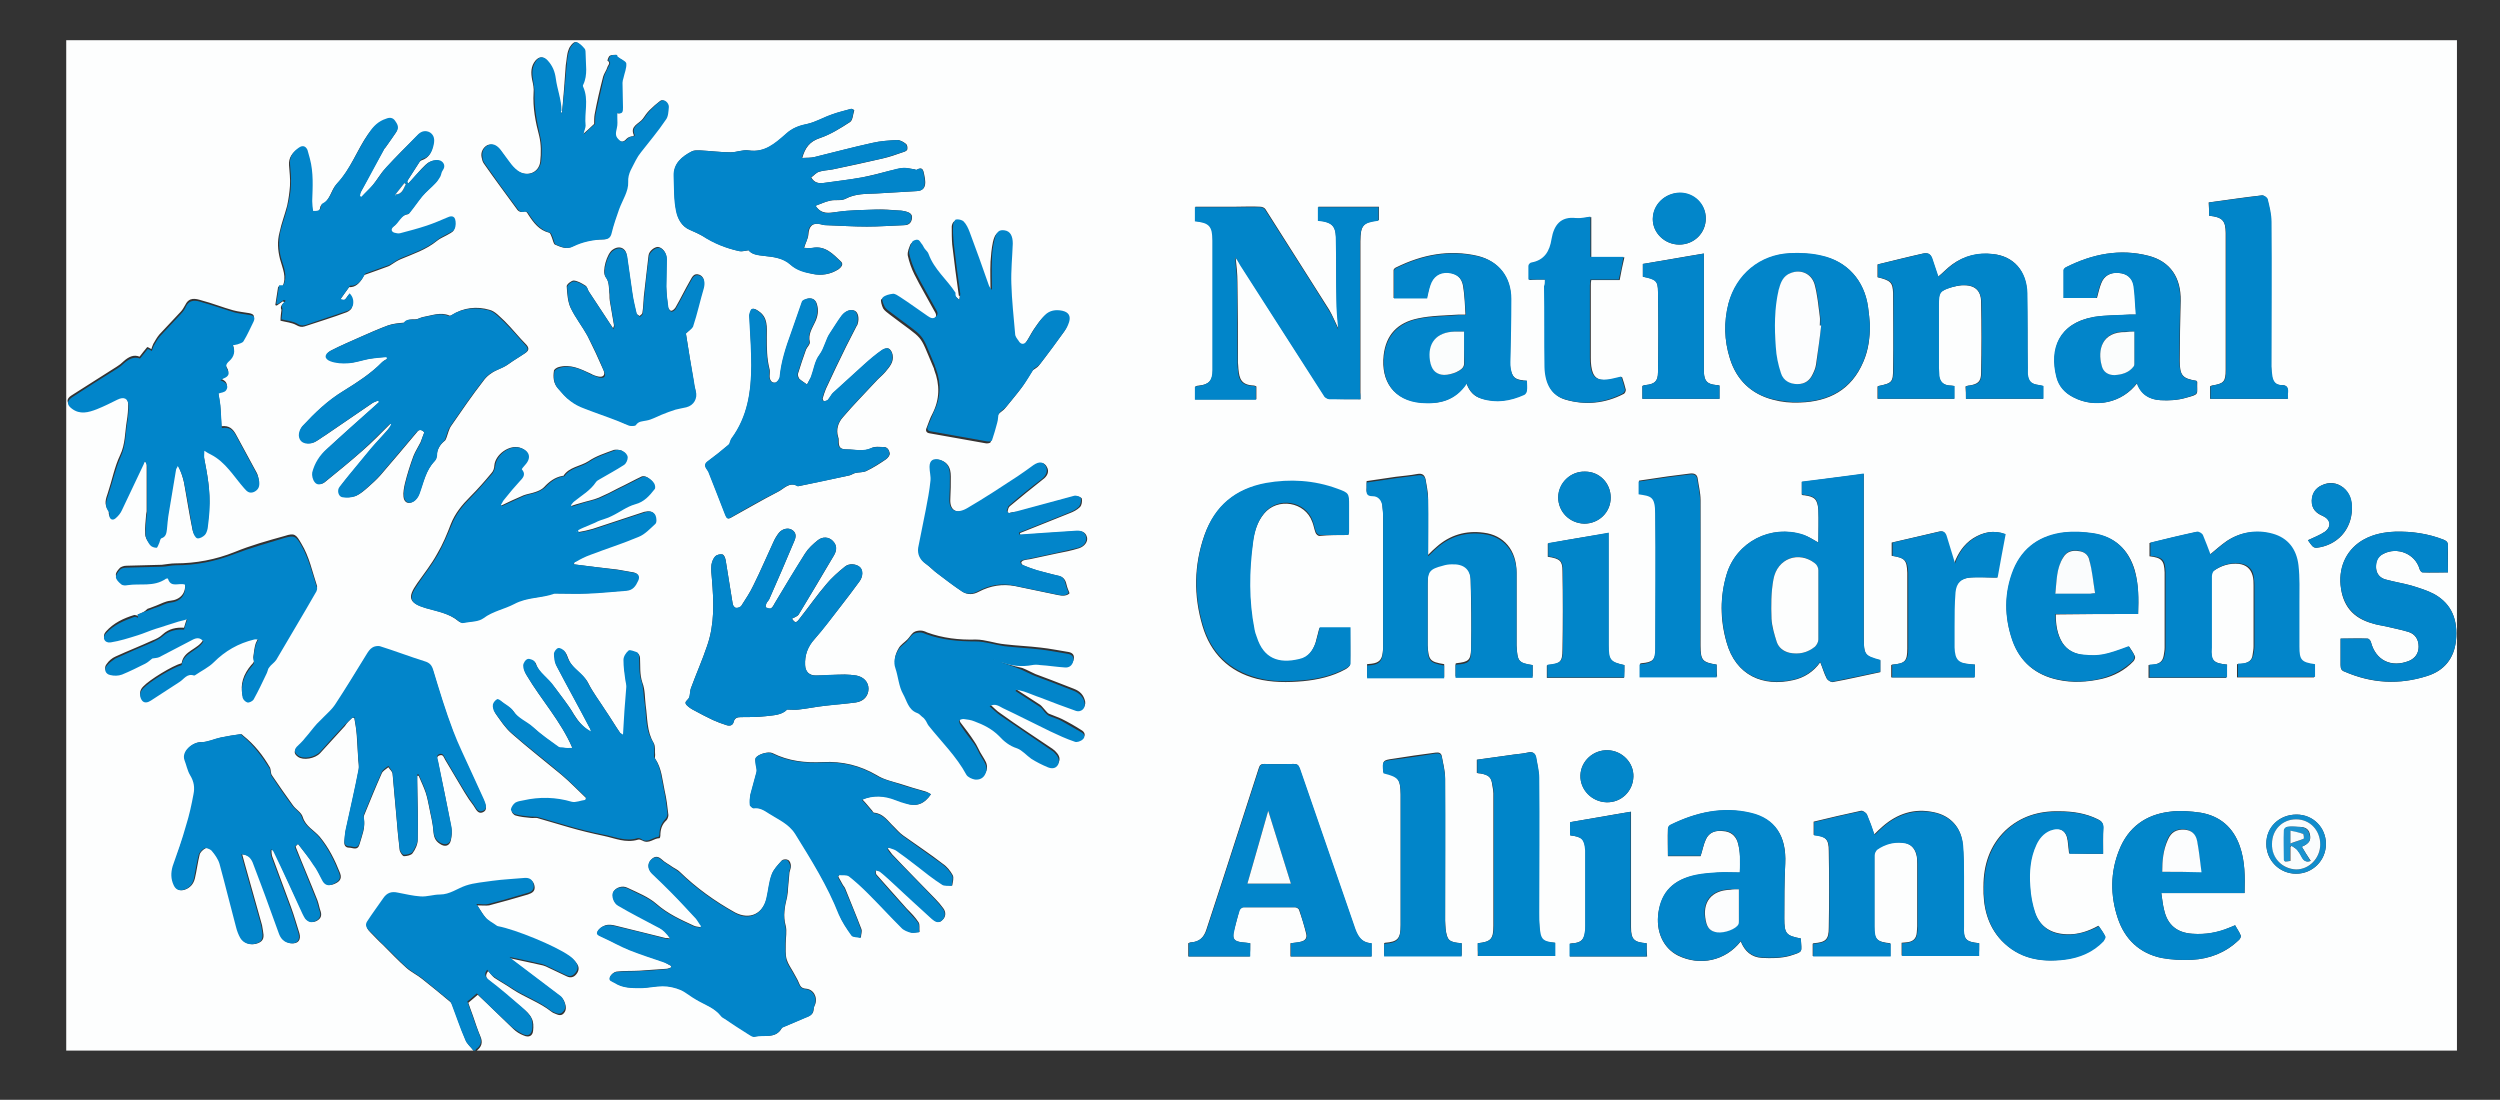 <?xml version="1.0" encoding="utf-8"?>
<!-- Generator: Adobe Illustrator 25.1.0, SVG Export Plug-In . SVG Version: 6.00 Build 0)  -->
<svg version="1.1" id="Layer_1" xmlns="http://www.w3.org/2000/svg" xmlns:xlink="http://www.w3.org/1999/xlink" x="0px" y="0px"
	 viewBox="0 0 528.5 232.5" style="enable-background:new 0 0 528.5 232.5;" xml:space="preserve">
<rect x="0" y="0" width="528.5" height="232.5" fill="#333333" stroke="none"/>
<style type="text/css">
	.st0{fill:#FDFEFE;}
	.st1{fill:#0285CA;}
	.st2{fill:#0185CA;}
	.st3{fill:#0185C9;}
	.st4{fill:#0286CA;}
	.st5{fill:#0085C9;}
	.st6{fill:#0386CA;}
	.st7{fill:#108CCC;}
	.st8{fill:#FBFDFD;}
	.st9{fill:#FCFDFE;}
	.st10{fill:#FAFCFD;}
	.st11{fill:#1B92CF;}
</style>
<g>
	<path class="st0" d="M100.1,222.1c-28.7,0-57.4,0-86.1,0c0-71.2,0-142.4,0-213.6c168.5,0,336.9,0,505.4,0c0,71.2,0,142.3,0,213.6
		c-139.5,0-279.1,0-418.6,0c1-0.8,1.3-1.7,0.8-2.9c-0.6-1.4-1.1-2.9-1.6-4.4c-0.4-1-0.7-2-1-2.8c0.8-0.7,1.4-1.2,2-1.7
		c2.5,2.3,5,4.8,7.5,7.2c0.6,0.6,1.4,1.1,2.2,1.4c1.1,0.5,1.9,0.1,2-1c0.1-0.9,0.1-1.9-0.3-2.6c-0.4-0.9-1.2-1.6-2-2.2
		c-2.3-1.9-4.6-3.9-6.9-5.7c-0.9-0.7-0.9-1.3-0.3-2.1c0.5,0.5,0.8,1,1.3,1.4c1.2,0.8,2.5,1.5,3.8,2.4c2.7,1.8,5.8,2.8,8.3,4.8
		c0.1,0.1,0.2,0.1,0.3,0.2c0.8,0.3,1.6,0.9,2.3,0.1c0.7-0.8,0.4-1.8,0-2.7c-0.2-0.3-0.4-0.6-0.7-0.8c-3.3-2.5-6.6-5-9.9-7.5
		c-0.2-0.2-0.4-0.3-0.7-0.6c2.4,0.5,4.6,1,6.9,1.5c0.4,0.1,0.8,0.3,1.2,0.5c1.3,0.6,2.5,1.2,3.8,1.8c0.8,0.4,1.5,0.2,2-0.4
		c0.6-0.7,0.7-1.5,0.2-2.2c-0.4-0.6-0.9-1.1-1.5-1.5c-3-2.1-11.3-5.5-15-6.2c-0.1,0-0.3-0.1-0.4-0.2c-0.8-0.5-1.7-1-2.3-1.7
		c-0.7-0.8-1.2-1.7-1.9-2.8c1.1,0,1.8,0.1,2.5,0c2.7-0.7,5.5-1.5,8.2-2.3c0.9-0.3,1.6-0.7,1.4-1.8c-0.2-1.1-0.9-1.5-2-1.4
		c-2.2,0.2-4.5,0.3-6.7,0.6c-1.9,0.2-3.9,0.4-5.6,1c-1.8,0.6-3.4,1.9-5.5,1.9c-1.4,0-2.8,0.5-4.1,0.4c-1.6-0.1-3.2-0.5-4.8-0.8
		c-1.3-0.3-2.3,0.1-3.1,1.2c-1.1,1.7-2.3,3.3-3.4,4.9c-0.5,0.8-0.1,1.4,0.5,2c0.9,0.9,1.7,1.8,2.6,2.6c1.7,1.7,3.3,3.4,5,4.9
		c1,0.9,2.3,1.5,3.4,2.4c2,1.6,4,3.2,6,4.9c0.1,0.1,0.2,0.3,0.3,0.5c1,2.5,1.8,5.1,2.9,7.6C98.7,220.6,99.5,221.3,100.1,222.1z
		 M121.3,119.3c0.1-0.1,0.1-0.5,0.2-0.6c1-0.5,2-1.1,3.1-1.5c3.4-1.3,6.8-2.4,10.2-3.8c1.3-0.6,2.5-1.7,3.5-2.7
		c0.3-0.3,0.3-1.3,0.1-1.8c-0.4-0.9-1.3-0.9-2.2-0.7c-3.6,1.2-7.3,2.4-10.9,3.6c-1,0.3-2,0.5-3.1,0.7c-0.1-0.2-0.1-0.3-0.2-0.5
		c0.3-0.2,0.6-0.3,1-0.5c0.9-0.4,1.7-0.7,2.6-1.1c0.2-0.1,0.4-0.2,0.6-0.3c1-0.4,2-0.7,2.9-1.1c1.7-0.8,3.2-2,5-2.5
		c1.9-0.6,3-1.8,4.1-3.2c0.2-0.2,0.1-0.9-0.1-1.2c-0.3-0.5-0.8-0.9-1.3-1.2c-0.3-0.2-0.8-0.3-1.1-0.2c-1.7,0.8-3.3,1.7-5,2.5
		c-1.3,0.7-2.7,1.4-4.1,2c-1.2,0.5-2.4,0.7-3.7,1.1c-0.7,0.2-1.5,0.4-2.2,0.7c-0.1-0.1-0.1-0.2-0.2-0.3c0.2-0.3,0.4-0.6,0.7-0.8
		c1.6-1.3,3.5-2.2,4.6-4.1c0.2-0.2,0.5-0.4,0.8-0.6c1.7-1,3.5-1.9,5.1-3c0.4-0.3,0.8-1,0.8-1.6c0-0.5-0.6-1-1-1.3
		c-0.5-0.2-1.2-0.3-1.7-0.2c-1.9,0.7-3.8,1.3-5.4,2.4c-1.7,1.1-4.1,1.2-5.3,3.1c0,0-0.1,0-0.2,0c-1.6,0.3-2.8,1.2-3.9,2.4
		c-0.5,0.5-1.2,0.8-1.8,1c-0.8,0.3-1.7,0.4-2.5,0.7c-1.6,0.7-3.2,1.4-4.8,2.2c-0.1-0.1-0.2-0.2-0.2-0.3c0.2-0.4,0.4-0.8,0.7-1.1
		c1.1-1.3,2.2-2.7,3.4-4c0.7-0.8,1-1.5,0.3-2.4c0.3-0.3,0.5-0.6,0.7-0.9c1.4-1.5,1-3-1-3.6c-2.2-0.6-5.1,1.5-5.3,3.8
		c0,0.5-0.2,1.2-0.6,1.6c-1.4,1.7-2.9,3.4-4.5,5c-1.7,1.7-3.2,3.5-4.1,5.8c-0.8,2.1-1.7,4.3-2.9,6.3c-1.2,2.2-2.8,4.2-4.2,6.2
		c-2.1,3-1.8,4.1,1.7,5.2c2.4,0.7,5,1.1,7,2.8c0.2,0.2,0.6,0.3,0.9,0.3c1.4-0.3,3.2-0.2,4.2-1c2-1.5,4.4-1.9,6.5-3
		c2.7-1.5,5.7-1.1,8.5-2.2c0.1,0,0.2,0,0.2,0c2.3,0,4.6,0.1,6.9,0c2.7-0.1,5.4-0.4,8.1-0.6c1.4-0.1,2-1,2.5-2.1
		c0.4-0.8,0.2-1.5-0.8-1.7c-1.1-0.2-2.2-0.4-3.4-0.6C127.6,120.1,124.5,119.7,121.3,119.3z M89.7,91.4c-0.3,0.7-0.5,1.4-0.8,2.1
		c-0.5,1-1.1,1.9-1.5,2.9c-0.7,1.9-1.3,3.8-1.8,5.8c-0.2,0.9-0.4,1.9-0.3,2.8c0.1,1.2,1,1.7,2.1,1c0.5-0.3,1-1,1.2-1.6
		c0.9-2.4,1.4-4.9,3.2-6.9c0.3-0.3,0.5-0.8,0.5-1.2C92.4,95,93,94,94,93.2c0.2-0.1,0.3-0.5,0.4-0.7c0.3-0.8,0.5-1.8,1-2.5
		c2.2-3.2,4.4-6.4,6.8-9.5c0.7-1,1.8-1.8,2.9-2.3c0.9-0.4,1.7-0.7,2.5-1.3c1.1-0.8,2.3-1.5,3.5-2.3c0.7-0.5,0.8-1,0.2-1.7
		c-1.6-1.6-3-3.4-4.6-5c-1-0.9-2-2.1-3.2-2.4c-2.7-0.8-5.5-0.5-8,1.1c-0.2,0.1-0.4,0.2-0.5,0.1c-1.9-0.8-3.7,0-5.5,0.3
		c-0.6,0.1-1.1,0.5-1.7,0.5c-0.9,0-1.7,0-2.3,0.7c-1.2,0.1-2.4,0.2-3.5,0.6c-1.9,0.7-3.7,1.5-5.5,2.3c-2.2,1-4.4,1.9-6.5,3
		c-1.3,0.7-1.3,1.7,0.1,2.2c1.2,0.4,2.5,0.5,3.7,0.4c1.5-0.1,3-0.7,4.4-0.9c1.2-0.2,2.4-0.3,3.7-0.4c0,0.1,0.1,0.2,0.1,0.4
		c-0.4,0.2-0.8,0.4-1.1,0.7c-2.4,2.4-5.3,4.3-8.2,6.1c-3.3,2-6,4.6-8.6,7.4c-0.9,0.9-1,2.3-0.3,3.1c0.6,0.7,2,0.8,3,0.2
		c0.7-0.4,1.3-0.9,2-1.3c3.4-2.3,6.7-4.6,10.1-6.9c0.3-0.2,0.8-0.3,1.2-0.5c0.1,0.1,0.1,0.2,0.2,0.3c-0.3,0.3-0.7,0.6-1,0.9
		c-3.3,3-6.7,5.9-10,9c-1.5,1.4-2.6,3.1-3.1,5c-0.1,0.6,0.1,1.5,0.5,2c0.5,0.7,1.4,0.6,2,0.1c2.7-2.2,5.3-4.3,7.9-6.6
		c2.1-1.8,4-3.8,5.9-5.7c0.1-0.1,0.2-0.1,0.4-0.1c-0.2,0.6-0.5,0.9-0.8,1.3c-1.2,1.3-2.4,2.6-3.5,3.9c-1.6,1.9-3.1,3.8-4.7,5.7
		c-0.7,0.8-1.3,1.6-1.9,2.4c-0.5,0.8-0.3,2.1,0.5,2.2c0.9,0.2,2,0.1,2.8-0.2c0.9-0.4,1.7-1.1,2.5-1.8c0.9-0.8,1.8-1.6,2.6-2.5
		c2.6-3,5.2-6.1,7.8-9.2C88.5,90.8,89.1,90.7,89.7,91.4z M30.6,97.5c0.1,0.1,0.2,0.2,0.3,0.3c0,0.1,0.1,0.2,0.1,0.3
		c0,3.3,0,6.7,0,10c0,0.2-0.1,0.4-0.1,0.6c-0.1,1.4-0.3,2.8-0.2,4.2c0,0.7,0.4,1.4,0.9,1.9c0.3,0.4,0.9,0.5,1.4,0.6
		c0.2,0,0.4-0.7,0.6-1.1c0.1-0.3,0.2-0.8,0.4-0.9c1-0.3,1.1-1.1,1.2-2c0.1-1.2,0.2-2.3,0.4-3.4c0.5-3,1-6,1.5-9
		c0.1-0.3,0.3-0.6,0.4-0.9c0.7,1.3,1.1,2.6,1.4,3.9c0.6,3.3,1.1,6.7,1.8,10c0.1,0.5,0.5,1.3,0.9,1.4c0.5,0.1,1.2-0.3,1.6-0.7
		c0.3-0.3,0.6-0.9,0.6-1.4c0.2-1.3,0.3-2.6,0.4-3.9c0.3-3.7-0.4-7.2-1.1-10.8c-0.1-0.5,0-0.9,0-1.7c0.7,0.4,1,0.6,1.4,0.8
		c3.1,1.6,4.8,4.6,7,7.1c0.6,0.7,1.1,1.2,2.1,0.8c1-0.4,1.2-1.2,1.1-2.2c-0.1-0.5-0.2-1-0.4-1.4c-1.5-2.8-3-5.5-4.5-8.3
		c-0.6-1-1.3-1.8-3-1.6c-0.1-1.7-0.1-3.2-0.3-4.8c-0.1-0.9-0.3-1.8-0.4-2.5c0.4-0.2,1.3-0.2,1.6-0.7c0.5-0.7,0.3-1.6-1.2-2.1
		c0.6-0.3,0.9-0.5,1.1-0.6c0.7-0.4,0.8-1,0.4-1.6c-0.5-0.8-0.3-1.3,0.4-1.9c1.1-0.9,1.3-2,0.7-3.3c0.4-0.1,0.7-0.1,1-0.2
		c0.5-0.2,1.1-0.3,1.3-0.7c0.8-1.3,1.4-2.7,2.1-4.1c0.4-0.9,0.1-1.2-0.8-1.4c-1.1-0.2-2.3-0.3-3.4-0.6c-2.2-0.6-4.4-1.5-6.7-2.1
		c-1.3-0.4-2.6-0.7-3.4,0.9c-0.3,0.5-0.6,1.1-1,1.5c-1.5,1.6-3,3.2-4.5,4.8c-0.5,0.6-0.9,1.3-1.3,2c-0.2,0.4-0.3,0.8-0.4,1.1
		c-0.4-0.2-0.8-0.5-0.9-0.4c-0.5,0.6-1,1.2-1.6,2c-1.2-0.5-2.3,0-3.4,1c-0.4,0.4-0.9,0.8-1.4,1.1c-3.2,2-6.4,4.1-9.6,6.1
		c-1.1,0.7-1.1,1.5,0,2.4c1.7,1.3,3.6,0.8,5.3,0.1c1.5-0.6,2.9-1.4,4.3-2c1.4-0.7,2.3-0.2,2.4,1.3c0,1.2-0.1,2.4-0.3,3.6
		c-0.4,2.4-0.3,4.9-1.4,7.2c-1.2,2.5-1.7,5.3-2.6,8c-0.4,1.2-0.9,2.4,0.1,3.6c0.1,0.2,0.1,0.5,0.1,0.8c0.1,0.8,0.7,1.2,1.3,0.6
		c0.6-0.5,1-1.1,1.4-1.8c1.6-3.2,3.1-6.5,4.6-9.7C30.5,97.9,30.5,97.7,30.6,97.5z M172.4,43.5c1.1-0.4,2.1-0.9,3.2-1.1
		c1-0.2,2.3,0.1,3.2-0.4c2.1-1.1,4.3-1,6.5-1.1c2.8-0.2,5.7-0.3,8.5-0.5c1.3-0.1,1.8-0.7,1.8-1.9c0-0.5-0.1-1-0.2-1.5
		c-0.2-0.9-0.3-1.9-1.6-1.1c-0.1,0.1-0.3,0-0.4-0.1c-0.8-0.1-1.6-0.3-2.4-0.3c-1,0.1-1.9,0.4-2.9,0.6c-1.9,0.5-3.9,1-5.8,1.4
		c-2.7,0.5-5.5,0.8-8.3,1.2c-1,0.1-1.9-0.1-2.5-1.2c0.6-0.4,1-1,1.7-1.2c0.9-0.3,1.9-0.3,2.9-0.5c3.5-0.7,7-1.5,10.5-2.3
		c1.4-0.3,2.8-0.8,4.2-1.3c0.4-0.1,0.9-0.3,1-0.6c0.1-0.4,0-1-0.3-1.2c-0.5-0.4-1.2-0.8-1.8-0.8c-1.7,0.1-3.5,0.2-5.2,0.6
		c-4.1,0.9-8.2,2-12.3,3c-0.8,0.2-1.7,0.1-2.6,0.2c0.6-2.2,1.6-3.5,3.7-4.2c2.3-0.8,4.4-2.1,6.4-3.4c0.6-0.4,0.6-1.6,0.9-2.5
		c0,0-0.4-0.3-0.6-0.3c-1.4,0.4-2.7,0.7-4.1,1.2c-1.7,0.6-3.4,1.6-5.2,2c-1.8,0.4-3.2,0.9-4.5,2.1c-2.2,2-4.4,4-7.9,3.5
		c-1.2-0.2-2.5,0.4-3.8,0.4c-2.1,0-4.3-0.3-6.4-0.4c-0.6,0-1.3-0.1-1.8,0.2c-2.1,1.1-3.9,2.5-3.8,5.2c0.1,2.5,0,5,0.5,7.4
		c0.3,1.6,1.1,3.3,2.9,4c0.9,0.4,1.8,0.8,2.7,1.3c2.4,1.5,5,2.6,7.8,3.2c0.5,0.1,1.1-0.1,1.9-0.2c0.6,0.9,1.9,1,3.3,1.2
		c1.9,0.2,4,0.4,5.5,1.8c1.4,1.2,3,1.6,4.7,2c1.9,0.4,3.8,0.1,5.5-1c0.5-0.4,1.1-1,0.5-1.6c-1.7-1.6-3.3-3.4-6-2.9
		c-0.6,0.1-1.1,0-1.8,0c0.3-1.1,0.8-1.9,0.9-2.8c0.1-1.8,0.9-2.6,2.6-2.2c0.3,0.1,0.7,0.2,1.1,0.2c2.9,0.1,5.8,0.3,8.7,0.3
		c2.6,0,5.3-0.2,7.9-0.3c0.9,0,1.5-0.5,1.6-1.5c0.1-0.9-0.6-1.2-1.3-1.4c-0.5-0.1-0.9-0.2-1.4-0.2c-1.6-0.1-3.2-0.3-4.9-0.2
		c-2.7,0.1-5.5,0.1-8.2,0.5C175.2,45,173.7,45.4,172.4,43.5z M166.4,150c1,0,1.7,0.1,2.4,0c1.9-0.2,3.7-0.6,5.6-0.8
		c2.2-0.3,4.4-0.4,6.5-0.7c1.7-0.2,2.7-1.4,2.7-2.9c0-1.4-1-2.5-2.6-2.8c-0.8-0.1-1.6-0.2-2.4-0.2c-2,0-4.1,0.2-6.1,0.2
		c-1.4,0-2.3-0.8-2.3-2.2c-0.1-2.1,0.5-3.9,2-5.5c1.9-2.2,3.7-4.6,5.5-6.9c1.4-1.8,2.7-3.5,4-5.3c0.8-1.1,0.7-2.4,0.1-3
		c-0.8-0.7-2.3-0.9-3.2-0.1c-1.4,1.1-2.7,2.3-3.9,3.7c-2,2.3-3.7,4.8-5.6,7.2c-0.8,1.1-1,1-1.7,0.1c0.5-0.3,1.3-0.5,1.5-1
		c2.5-4.1,5-8.3,7.4-12.4c0.7-1.2,0.6-2.2-0.3-3.1c-0.8-0.8-2.1-0.9-3.1-0.1c-1,0.8-2,1.7-2.7,2.8c-2.2,3.5-4.3,7-6.4,10.5
		c-0.2,0.4-0.5,0.9-0.8,1.1c-0.3,0.2-0.8,0-1.1-0.2c-0.1,0,0-0.6,0.1-0.8c0.1-0.3,0.4-0.6,0.6-0.9c1.8-4.1,3.6-8.2,5.3-12.3
		c0.4-0.9,0.5-1.8-0.5-2.4c-0.8-0.5-2-0.2-2.7,0.6c-0.5,0.6-0.9,1.3-1.2,2c-1.4,3-2.7,6.1-4.2,9.1c-0.7,1.5-1.7,3-2.6,4.4
		c-0.2,0.3-0.8,0.5-1.1,0.4c-0.3,0-0.7-0.5-0.7-0.8c-0.5-3.1-1-6.2-1.5-9.3c-0.1-0.5-0.3-1.1-0.7-1.2c-0.4-0.1-1.2,0.1-1.5,0.4
		c-0.4,0.5-0.7,1.2-0.8,1.8c-0.1,1,0,2,0.1,3c0.4,4.8,0.6,9.5-1,14.1c-1,3-2.3,5.9-3.4,8.9c-0.3,0.7-0.1,1.6-0.5,2.2
		c-0.3,0.5-1.1,0.8-0.4,1.5c0.4,0.4,1,0.8,1.6,1.1c1.3,0.7,2.6,1.4,3.9,2c0.9,0.4,1.9,0.8,2.9,1.1c0.7,0.2,1.3,0.1,1.5-0.7
		c0.2-0.8,0.8-1,1.5-1c1.8,0,3.5,0,5.3-0.2C163.5,151.2,165.2,151.2,166.4,150z M287.6,84.4c0-0.6,0-1.1,0-1.5c0-6.2,0-12.3,0-18.5
		c0-4.5,0-8.9,0-13.4c0-3.4,0.6-4,3.7-4.4c0.1,0,0.1-0.1,0.2-0.1c0-0.9,0-1.9,0-2.8c-4.3,0-8.5,0-12.8,0c0,1,0,1.9,0,2.9
		c3.5,0.4,3.7,1.6,3.8,4.6c0,4.1,0,8.1,0.1,12.2c0,2,0.2,3.9,0.4,6.2c-0.8-1.6-1.3-2.9-2-4.1c-4.5-7.1-9-14.2-13.5-21.3
		c-0.2-0.3-0.7-0.5-1.1-0.5c-1.8-0.1-3.5,0-5.3,0c-2.8,0-5.6,0-8.4,0c0,1.1,0,2,0,3c3.1,0.3,3.7,1,3.7,4.1c0,6.7,0,13.4,0,20.1
		c0,2.4,0,4.9,0,7.3c0,2.2-0.8,3.1-2.9,3.3c-0.3,0-0.6,0.1-0.8,0.2c0,1,0,1.8,0,2.7c4.3,0,8.6,0,12.9,0c0-0.9,0-1.8,0-2.7
		c-0.2-0.1-0.4-0.2-0.5-0.2c-2.7-0.1-3.1-1.4-3.3-3.5c0-0.5-0.1-1-0.1-1.4c0-5.6,0-11.3-0.1-16.9c0-1.8-0.2-3.6-0.4-5.4
		c0.6,0.7,0.9,1.5,1.4,2.2c5.8,9.1,11.6,18.2,17.5,27.3c0.2,0.3,0.6,0.5,1,0.5C283.1,84.4,285.3,84.4,287.6,84.4z M141.9,204.2
		c0,0.1,0,0.2,0,0.3c-0.3,0.1-0.7,0.3-1,0.3c-1.9,0.1-3.8,0.3-5.7,0.4c-1.6,0.1-3.3,0-4.9,0.2c-0.5,0.1-1.1,0.6-1.3,1.1
		c-0.3,0.8,0.5,0.9,1,1.2c1.7,1.2,3.6,1.1,5.5,1.1c1.6,0,3.1-0.4,4.7-0.4c1.3,0,2.6,0.3,3.8,0.8c1.2,0.5,2.1,1.3,3.2,2
		c1.8,1.1,3.9,1.8,5.3,3.5c0.2,0.2,0.5,0.4,0.8,0.6c1.6,1.1,3.3,2.1,4.9,3.2c0.4,0.3,1,0.7,1.4,0.6c1.9-0.4,4.4,0.6,5.7-1.8
		c0.1-0.1,0.2-0.2,0.3-0.2c1.6-0.7,3.1-1.3,4.7-2c0.8-0.3,1.6-0.6,1.7-1.6c0-0.4,0.1-0.8,0.3-1.1c0.6-1.6-0.3-3.3-2-3.4
		c-0.9-0.1-1.1-0.5-1.4-1.2c-0.3-0.8-0.8-1.5-1.2-2.3c-0.5-0.9-1.1-1.7-1.4-2.7c-0.3-1.1-0.2-2.2-0.2-3.3c0-1.3,0.3-2.6,0-3.8
		c-0.6-2.1-0.2-4.1,0.3-6.1c0.1-0.6,0.2-1.3,0.2-1.9c0.1-1.1,0.2-2.2,0.3-3.3c0.1-0.4,0.3-0.9,0.3-1.3c0-0.5-0.2-1.1-0.6-1.3
		c-0.3-0.2-1-0.2-1.3,0.1c-0.8,0.9-1.7,1.8-2.1,2.9c-0.6,1.6-0.7,3.3-1.1,5c-0.8,3.4-3.6,4.7-6.7,3.1c-4.3-2.4-8.2-5.2-11.7-8.6
		c-0.4-0.4-1-0.7-1.5-1c-0.8-0.6-1.7-1-2.4-1.7c-0.7-0.6-1.3-0.6-1.9-0.1c-1,0.8-1.1,2.1,0,3.1c1.4,1.4,2.9,2.7,4.2,4.1
		c1.7,1.8,3.4,3.6,5.1,5.4c0.4,0.5,0.8,1.1,1.1,1.6c-0.1,0.1-0.1,0.2-0.2,0.3c-0.5-0.1-1-0.1-1.4-0.3c-2.8-1.3-5.5-2.5-7.9-4.6
		c-1.7-1.5-4-2.4-6.1-3.4c-1.1-0.6-2.5-0.1-3,0.8c-0.4,0.8,0.1,2.4,1.1,2.9c2.8,1.5,5.5,3,8.3,4.5c1.1,0.6,1.9,1.3,2.7,2.5
		c-0.6-0.1-0.8-0.1-1.1-0.1c-3.5-0.9-7-1.7-10.5-2.6c-0.7-0.2-1.6-0.3-2.2-0.1c-0.6,0.2-1.3,0.7-1.6,1.2c-0.4,0.7,0.3,1,0.9,1.2
		c2,0.9,3.9,2,5.9,2.8c2.3,0.9,4.7,1.7,7.1,2.5C140.8,203.6,141.4,203.9,141.9,204.2z M170.6,81.3c-0.6-0.5-1.2-0.8-1.6-1.2
		c-0.2-0.3-0.4-0.8-0.3-1.1c0.5-1.7,1.1-3.4,1.7-5.1c0.2-0.5,0.9-1.1,0.8-1.6c-0.4-1.6,0.5-2.9,1.1-4.2c0.6-1.2,0.8-2.5,0.4-3.8
		c-0.3-1-1-1.3-1.8-1.2c-0.5,0.1-1.1,0.4-1.3,0.7c-0.8,2.2-1.5,4.4-2.3,6.6c-1.1,3-2.1,6.1-2.4,9.3c0,0.4-0.6,1.1-1,1.2
		c-0.8,0.1-1.2-0.6-1.2-1.4c0-0.5,0.1-1,0-1.4c-0.6-2.3-0.6-4.5-0.6-6.9c0-1.9,0.3-4.1-1.7-5.4c-0.4-0.3-0.9-0.6-1.3-0.5
		c-0.3,0.1-0.5,0.7-0.6,1.1c-0.1,0.3,0,0.7,0,1.1c0.1,3.3,0.4,6.5,0.4,9.8c-0.1,5.5-0.8,10.8-4.2,15.4c-0.3,0.4-0.2,1-0.6,1.3
		c-1.4,1.2-2.9,2.4-4.4,3.5c-0.7,0.5-0.7,1-0.3,1.6c0.1,0.2,0.3,0.4,0.4,0.6c1.2,3.1,2.4,6.1,3.6,9.2c0.3,0.7,0.5,0.9,1.2,0.5
		c3.3-1.8,6.5-3.7,9.8-5.4c1.3-0.6,2.5-2.3,4.3-1.2c3.6-0.8,7.2-1.5,10.9-2.3c0.4-0.1,0.8-0.4,1.2-0.5c0.8-0.2,1.6-0.1,2.3-0.4
		c1.5-0.7,2.9-1.6,4.2-2.5c0.4-0.3,0.8-0.8,0.8-1.2c-0.1-0.7-0.5-1.5-1.4-1.4c-0.8,0-1.7-0.2-2.4,0.2c-1.7,0.9-3.5,0.3-5.2,0.3
		c-1.6,0-1.8-0.5-1.8-2c0-0.2,0-0.4-0.1-0.6c-0.5-1.6,0-3.1,1-4.2c2.2-2.6,4.6-5,6.9-7.5c0.6-0.7,1.4-1.3,2-2
		c0.9-1.1,1.9-2.1,1.6-3.7c-0.1-0.5-0.4-1.1-0.8-1.3c-0.3-0.2-1,0-1.4,0.3c-1.3,0.9-2.5,2-3.7,3c-2.2,2-4.4,4-6.6,6
		c-0.5,0.4-0.7,1.1-1.1,1.5c-0.2,0.2-0.6,0.3-0.9,0.3c-0.1,0-0.3-0.4-0.3-0.5c0.2-0.7,0.4-1.4,0.7-2.1c1.4-3,2.8-6,4.3-9
		c0.7-1.4,1.5-2.9,2.2-4.3c0.1-0.1,0.2-0.3,0.2-0.4c0.4-1.2,0.1-2.5-0.6-2.8c-0.8-0.4-1.9,0-2.7,1c-0.8,1.1-1.6,2.4-2.4,3.6
		c-1,1.4-1.2,3.2-2.3,4.7c-1,1.3-1.2,3.1-1.8,4.7C171.2,80.2,170.9,80.7,170.6,81.3z M86.3,38.8c-0.1-0.1-0.2-0.2-0.3-0.4
		c0.9-1.4,1.8-2.8,2.7-4.2c0.1-0.1,0.2-0.2,0.4-0.3c1.6-0.5,2.1-1.7,2.4-3.1c0.2-0.9,0.1-1.9-0.8-2.5c-0.9-0.6-1.8-0.3-2.5,0.4
		c-2.3,2.3-4.6,4.5-6.7,6.9c-1.1,1.1-1.8,2.5-2.8,3.7c-0.7,0.9-1.6,1.7-2.5,2.6c-0.1-0.1-0.2-0.2-0.3-0.2c0.1-0.3,0.1-0.7,0.3-1
		c1.6-3.1,3.3-6.2,5-9.2c0-0.1,0.1-0.1,0.2-0.2c0.8-1.1,1.5-2.2,2.3-3.3c0.5-0.8,0.2-1.5-0.4-2.2c-0.5-0.7-1.2-0.6-1.9-0.4
		c-1.6,0.5-2.6,1.7-3.6,3c-2.4,3.4-3.7,7.5-6.7,10.6c-1.2,1.3-1.3,3.4-3.1,4.3c-0.1,0.1-0.3,0.3-0.3,0.5c-0.1,1-0.8,1.1-1.7,1.1
		c-0.1-0.7-0.2-1.4-0.2-2.1c0.1-3,0.3-6-0.5-9c-0.2-0.6-0.2-1.2-0.5-1.8c-0.3-0.9-1-1-1.8-0.5c-1.2,0.8-2,1.8-1.9,3.4
		c0.1,1.5,0.3,2.9,0.2,4.4c-0.1,1.4-0.3,2.8-0.6,4.2c-0.5,1.9-1.2,3.7-1.6,5.6c-0.5,1.9-0.4,3.7,0.1,5.7c0.5,1.9,1.5,3.8,0.5,5.8
		c-0.3,0-0.6,0-0.9,0c-0.2,1.4-0.4,2.6-0.6,3.9c0.1,0,0.2,0.1,0.3,0.1c0.4-0.3,0.9-0.6,1.3-0.9c0.1,0.1,0.2,0.1,0.4,0.2
		c-0.7,0.5-1,1-0.7,1.6c-0.1,0.8-0.2,1.5-0.2,2.3c1.2,0.3,2.4,0.4,3.3,0.9c0.7,0.4,1.2,0.5,1.8,0.3c3-1,6-1.9,8.9-3
		c0.5-0.2,1.1-0.7,1.1-1.1c0.2-0.9,0-1.8-0.7-2.6c-1,1.5-1,1.5-1.9,1.2c0.6-0.9,1.3-1.8,2-2.8c1.3,0.1,2.2-0.8,2.9-2
		c0.1-0.2,0.2-0.5,0.4-0.6c1.7-0.6,3.4-1.2,5-1.8c0.3-0.1,0.5-0.3,0.7-0.4c0.6-0.4,1.2-0.8,1.9-1.1c2.6-1.1,5.4-2,7.7-3.9
		c0.6-0.5,1.4-0.8,2.1-1.2c0.5-0.3,1.2-0.6,1.4-1c0.3-0.6,0.3-1.5,0.1-2.1c-0.3-0.7-1-0.5-1.7-0.3c-1.4,0.6-2.9,1.2-4.3,1.7
		c-1.9,0.6-3.7,1.1-5.6,1.6c-0.4,0.1-0.8,0-1.2-0.1C82.5,49,82.4,48.4,83,48c1.1-0.8,1.5-2.5,3.2-2.7c0.1,0,0.3-0.2,0.3-0.3
		c0.9-1.1,1.7-2.3,2.6-3.4c0.9-1,1.9-1.9,2.8-2.8c0.4-0.4,0.7-0.9,1-1.4c0.2-0.4,0.2-1,0.5-1.3c0.6-0.9,0.4-1.7-0.4-2
		c-0.5-0.3-1.5-0.2-2.1,0.1c-0.7,0.3-1.3,1-1.8,1.5C88.2,36.7,87.3,37.8,86.3,38.8z M63,178.4c1.2,1.5,2.3,2.9,3.4,4.4
		c0.7,1,1.2,2.2,1.9,3.3c0.5,0.9,1.3,1.2,2.3,0.8c1-0.4,1.8-1,1.3-2.3c-1.1-2.8-2.4-5.4-4.3-7.7c-1.2-1.4-3-2.2-3.6-4.2
		c-0.3-1-1.5-1.6-2.1-2.5c-1.5-2.1-3-4.2-4.4-6.3c-0.3-0.4-0.2-1.1-0.4-1.6c-1.5-2.6-3.3-4.9-5.7-6.8c-0.1-0.1-0.3-0.3-0.4-0.3
		c-1.4,0.2-2.8,0.4-4.2,0.7c-1.4,0.3-2.8,1-4.2,1c-1.7-0.1-4.2,1.9-3.4,3.8c0.4,1.1,0.7,2.2,1.2,3.2c0.8,1.3,0.9,2.6,0.7,4
		c-0.4,2.3-1,4.5-1.6,6.7c-0.9,2.9-1.9,5.6-2.8,8.5c-0.5,1.3-0.4,2.7,0.2,4c0.4,0.9,1.1,1.3,2.1,1c1.2-0.4,1.9-1.2,2.2-2.4
		c0.4-1.7,0.6-3.4,1-5c0.1-0.5,0.7-1.1,1.3-1.4c0.3-0.2,1.1,0.1,1.4,0.5c0.7,0.9,1.4,1.8,1.7,2.8c1.2,4.4,2.3,8.9,3.5,13.4
		c0.2,0.8,0.5,1.6,0.9,2.3c0.7,1.2,2.2,1.6,3.5,1.1c1.4-0.5,1.3-1.5,1.1-2.6c-0.1-0.4-0.1-0.8-0.2-1.2c-1.2-4.3-2.4-8.5-3.6-12.8
		c-0.2-0.7-0.4-1.4-0.6-2.2c1.4,0.1,2,0.8,2.4,1.7c0.6,1.5,1.2,3,1.7,4.5c1.3,3.5,2.5,7,3.8,10.4c0.4,1.2,1.1,2,2.4,2.2
		c1.5,0.2,2.2-0.7,1.8-2.1c-0.6-1.9-1.1-3.7-1.8-5.6c-1.3-3.6-2.7-7.2-4-10.8c-0.1-0.4-0.1-0.8-0.1-1.2c0.1,0,0.2,0,0.3-0.1
		c0.1,0.1,0.2,0.2,0.3,0.4c2,4.4,4,8.8,6.1,13.1c0.2,0.4,0.3,0.8,0.6,1.1c0.6,0.7,1.4,0.9,2.2,0.5c0.8-0.4,1.2-1,0.9-2
		c-0.3-0.8-0.4-1.6-0.7-2.4c-1.5-3.8-3.1-7.5-4.6-11.3C62.5,178.9,62.7,178.7,63,178.4z M384.4,114.7c-1.1-0.6-2.1-1.3-3.2-1.6
		c-6.8-2.3-14.2,1.5-16.2,8.4c-1.4,4.7-1.4,9.5,0,14.3c2,7.1,7.8,9.4,14,8c2.4-0.5,4.4-1.8,5.8-3.8c0.5,1.2,0.8,2.4,1.4,3.5
		c0.2,0.3,0.8,0.7,1.2,0.7c3.4-0.6,6.7-1.4,10.1-2.1c0-0.9,0-1.7,0-2.5c-3.3-0.9-3.5-1.1-3.5-4.9c0-10.9,0-21.9,0-32.8
		c0-0.5,0-0.9,0-1.7c-4.5,0.6-8.8,1.1-13.1,1.7c0,1,0,1.9,0,2.7c0.2,0.1,0.3,0.1,0.5,0.1c2.2,0.3,2.8,0.8,3,3.1
		C384.5,110,384.4,112.4,384.4,114.7z M29.1,129.9c0,0.1,0.1,0.2,0.1,0.3c-0.3-0.1-0.6-0.2-0.8-0.2c-2.3,0.7-4.4,1.7-6,3.5
		c-0.9,1-0.3,2.1,1,1.9c1.9-0.3,3.8-0.9,5.7-1.5c1.3-0.4,2.6-0.9,3.9-1.4c1.3-0.5,2.7-0.9,4.1-1.3c0.8-0.2,1.6-0.4,2.5-0.7
		c-0.3,0.9-0.5,1.5-0.7,2.2c-1.6-0.1-3.2,0.2-4.5,1.4c-0.6,0.6-1.4,1-2.2,1.3c-2.6,1.2-5.2,2.2-7.8,3.4c-0.7,0.3-1.4,0.9-1.8,1.5
		c-0.7,0.8-0.4,1.8,0.7,2c0.8,0.2,1.8,0.2,2.5-0.1c1.7-0.6,3.3-1.5,4.9-2.3c0.6-0.3,1.1-0.8,1.5-1.1c0.6-0.1,1.1-0.1,1.5-0.3
		c2.3-1.2,4.6-2.4,6.9-3.6c0.9-0.5,1.7-0.6,2.4,0.3c-1.1,2.1-4.2,2.3-4.6,5c-1.9,0.5-6.8,3.5-8.1,4.9c-0.7,0.7-0.9,1.5-0.4,2.4
		c0.5,0.9,1.4,0.6,2,0.2c2-1.2,4-2.6,6-3.9c1-0.6,1.6-1.9,3.1-1.4c0.1,0,0.2,0,0.3-0.1c1.3-0.9,2.8-1.6,3.9-2.7
		c2.4-2.4,5.2-4,8.5-4.8c0.3-0.1,0.6,0,0.9,0c-0.2,0.6-0.5,1-0.6,1.4c-0.2,0.7-0.3,1.5-0.4,2.3c0,0.2-0.1,0.5,0,0.7
		c0.3,0.6-0.1,1-0.5,1.4c-1.6,1.9-2.4,4-1.8,6.5c0.1,0.4,0.6,1,1,1c0.4,0.1,1.1-0.3,1.3-0.6c1-1.8,1.9-3.7,2.8-5.6
		c0.2-0.4,0.3-0.9,0.5-1.2c0.5-0.6,1.2-1,1.5-1.6c2.9-4.8,5.7-9.7,8.5-14.5c0.1-0.2,0.2-0.5,0.1-0.8c-1-3-1.6-6.1-3.3-8.9
		c-1.1-1.9-1.4-2.3-3.5-1.6c-3.6,1-7.2,2-10.6,3.4c-4,1.6-8.2,2.4-12.5,2.4c-1,0-1.9,0.2-2.9,0.3c-2.5,0.1-5,0.1-7.5,0.2
		c-0.5,0-1,0.2-1.3,0.4c-0.4,0.4-1,1.1-0.9,1.6c0,0.5,0.6,1.1,1.1,1.5c0.3,0.2,0.9,0.2,1.4,0.2c2.7-0.3,5.5,0.5,8-1.3
		c0.1-0.1,0.3-0.1,0.5-0.1c0.6,2.1,2.4,0.8,3.6,1.3c0.3,2.2-1,3.6-3.1,3.8c-1,0.1-1.9,0.6-2.9,1c-0.6,0.2-1.2,0.5-1.9,0.7
		C30.5,129.4,29.8,129.7,29.1,129.9z M202.8,63.4c-0.5-0.5-0.9-0.7-1.1-1.1c-1.8-2.8-4.5-5-5.7-8.2c-0.2-0.4-0.6-0.8-0.8-1.1
		c-0.2-0.4-0.4-0.7-0.7-1.1c-0.2-0.3-0.5-0.8-0.8-0.8c-0.4,0-1,0.2-1.2,0.5c-0.3,0.7-0.7,1.6-0.6,2.4c0.3,1.4,0.8,2.8,1.4,4
		c1.3,2.6,2.8,5.1,4.2,7.7c0.3,0.5,0.7,1.1,0,1.7c-0.6,0.5-1.1,0.2-1.7-0.2c-1.9-1.4-3.9-2.7-5.8-4c-0.5-0.3-1-0.7-1.5-0.7
		c-0.8,0.1-1.7,0.3-2.2,0.8c-0.2,0.2,0.1,1.3,0.4,1.9c0.3,0.5,0.9,0.9,1.4,1.3c7.6,5.8,6,3.6,9.2,11.1c0.1,0.2,0.2,0.4,0.2,0.6
		c1.2,3.1,1.2,6.2-0.4,9.3c-0.5,0.9-0.8,1.9-1.2,2.9c-0.3,0.6-0.1,1.1,0.6,1.2c3.9,0.7,7.9,1.4,11.8,2.1c0.3,0.1,1,0,1.1-0.2
		c0.4-1.2,0.8-2.5,1.1-3.7c0.1-0.4,0.2-0.8,0.2-1.2c0-1.2,1.1-1.5,1.7-2.2c1.2-1.5,2.5-3,3.6-4.5c0.8-1.1,1.5-2.4,2.3-3.6
		c0.4-0.3,1-0.6,1.3-1c1.8-2.3,3.5-4.7,5.2-7c0.4-0.5,0.7-1.2,0.9-1.8c0.4-1.3-0.2-2.1-1.4-2.4c-1.4-0.3-2.7-0.1-3.7,0.9
		c-0.8,0.8-1.5,1.8-2.1,2.7c-0.6,0.9-1.1,2-1.7,2.8c-0.6,0.8-1.3,0.8-1.8-0.1c-0.3-0.4-0.6-0.9-0.7-1.4c-0.3-3.5-0.7-7.1-0.8-10.6
		c-0.1-2.8,0.2-5.7,0.3-8.5c0.1-1.6-0.5-2.6-1.7-2.8c-1.2-0.2-1.8,0.3-2.2,2.1c-0.3,1.4-0.4,2.8-0.5,4.1c-0.1,2.1,0,4.3,0,6.4
		c-0.4-0.3-0.6-0.7-0.7-1.1c-1.3-3.7-2.7-7.4-4-11.1c-0.3-0.8-0.7-1.6-1.3-2.3c-0.3-0.4-1.1-0.5-1.6-0.4c-0.3,0-0.6,0.7-0.6,1.1
		c0,1.3,0,2.6,0.1,3.8c0.4,3.6,0.9,7.2,1.4,10.8C203,62.5,202.9,62.8,202.8,63.4z M196.8,167.9c-0.4-0.2-0.8-0.5-1.2-0.6
		c-1.8-0.5-3.5-1-5.3-1.6c-1.7-0.5-3.5-0.9-4.9-1.8c-3.6-2.1-7.3-3-11.4-2.8c-3.7,0.2-7.3-0.2-10.7-1.9c-0.8-0.4-3,0.2-3.5,1
		c-0.2,0.3-0.1,0.8,0,1.2c0,0.6,0.3,1.1,0.2,1.7c-0.4,1.6-0.9,3.2-1.3,4.8c-0.2,0.7-0.2,1.5-0.1,2.2c0,0.3,0.6,0.8,0.8,0.7
		c1.2-0.2,2.2,0.4,3.1,1c2,1.3,4.3,2.2,5.7,4.4c3.4,5.5,6.8,11,9.2,17c0.6,1.6,1.6,3.1,2.7,4.5c0.3,0.4,1.2,0.3,1.9,0.5
		c0-0.6,0.3-1.3,0.1-1.8c-1.1-2.9-2.3-5.7-3.4-8.5c-0.1-0.3-0.3-0.5-0.5-0.8c-0.3-0.6-0.7-1.2-1-1.8c0.1-0.1,0.2-0.3,0.3-0.4
		c0.7,0.1,1.6-0.1,2.1,0.3c1.4,1.1,2.7,2.3,4,3.6c2.4,2.4,4.6,4.9,7,7.2c0.5,0.5,1.4,0.9,2.1,1.1c0.5,0.1,1.1,0,1.7-0.1
		c-0.1-0.7,0.1-1.5-0.2-2c-0.7-1.1-1.6-2-2.5-2.9c-2.1-2.4-4.3-4.8-6.4-7.2c-0.2-0.2-0.1-0.7-0.2-1c0.3,0.1,0.7,0.1,1,0.3
		c0.8,0.6,1.5,1.2,2.2,1.9c2.9,2.7,5.9,5.4,8.8,8.1c0.6,0.5,1.4,1.1,2.1,0.3c0.8-0.7,0.8-1.7,0.2-2.5c-0.5-0.7-1.1-1.4-1.7-2
		c-3-3.1-6.1-6.2-9.1-9.4c-0.3-0.4-0.6-0.8-0.9-1.2c0.1-0.1,0.1-0.2,0.2-0.3c0.5,0.2,1.2,0.3,1.6,0.6c1.5,1,2.9,2.1,4.3,3.2
		c1.8,1.3,3.5,2.7,5.4,4c0.5,0.3,1.4,0.2,2.1,0.3c0.1-0.7,0.4-1.6,0.1-2.2c-0.5-0.9-1.2-1.8-2.1-2.4c-2.7-2.1-5.6-4-8.4-6
		c-0.7-0.5-1.3-1.2-1.9-1.8c-1.3-1.2-2.2-2.8-4.2-3c-0.2,0-0.3-0.2-0.4-0.4c-0.7-0.8-1.4-1.7-2.1-2.4c2.3-1,4.8-0.9,7.2,0.1
		c0.7,0.3,1.4,0.4,2.1,0.7C193.7,170.6,195.4,170,196.8,167.9z M74.5,151.7c0.1,0,0.3,0.1,0.4,0.1c0.2,1.1,0.4,2.2,0.5,3.4
		c0.1,1.6,0.2,3.2,0.3,4.8c0,1,0.3,2,0.1,2.9c-0.8,4.2-1.8,8.4-2.7,12.6c-0.2,0.8-0.2,1.6-0.3,2.4c-0.1,0.7,0.2,1.3,1,1.3
		c0.8,0,1.8,0.7,2.2-0.7c0.5-1.8,1.3-3.5,0.9-5.5c0-0.2,0-0.5,0.1-0.7c1.2-2.9,2.4-5.9,3.7-8.8c0.2-0.5,0.9-0.9,1.4-1.3
		c0.3,0.5,0.9,0.9,0.9,1.5c0.3,3,0.5,6,0.8,8.9c0.2,2.4,0.4,4.8,0.7,7.2c0.1,0.4,0.6,1.2,0.9,1.2c0.6,0,1.5-0.2,1.8-0.6
		c0.6-0.8,1.1-1.9,1.1-2.8c0.1-4.2,0-8.4-0.1-12.5c0-0.4,0-0.8,0-1.1c0.1,0,0.2,0,0.3,0c0.5,1.2,1.1,2.4,1.5,3.6
		c0.3,0.9,0.5,1.9,0.7,2.9c0.3,1.7,0.8,3.4,0.9,5.1c0.1,1.2,0.3,2.1,1.4,2.8c1,0.7,2,0.5,2.3-0.7c0.2-0.9,0.3-1.9,0.1-2.8
		c-0.9-4.6-1.8-9.2-2.8-13.8c-0.1-0.5-0.5-1.1,0.3-1.4c0.8-0.3,0.9,0.4,1.2,0.9c1.4,2.3,2.7,4.6,4.1,6.9c0.6,1,1.2,1.9,1.9,2.8
		c0.5,0.7,0.9,1.9,2,1.4c1.1-0.5,0.5-1.6,0.2-2.4c-0.9-2-1.8-3.9-2.7-5.9c-1.3-2.9-2.8-5.7-3.8-8.6c-1.6-4.2-2.9-8.5-4.2-12.8
		c-0.3-1-0.8-1.5-1.8-1.9c-3.2-1-6.3-2.2-9.5-3.2c-0.5-0.2-1.2,0-1.6,0.3c-0.5,0.3-0.8,0.9-1.2,1.4c-2.3,3.6-4.4,7.2-6.7,10.7
		c-0.6,0.9-1.5,1.7-2.3,2.5c-0.5,0.5-1,1-1.5,1.5c-0.9,1-1.6,2-2.5,3c-0.6,0.7-1.2,1.2-1.8,1.9c-0.7,0.7-0.4,1.3,0.3,1.8
		c1.1,0.8,3.6,0.4,4.7-0.8c1.7-1.9,3.5-3.8,5.2-5.7C73.4,152.7,74,152.2,74.5,151.7z M324,140.6c-3.1-0.4-3.2-0.9-3.4-4.2
		c0-0.3,0-0.6,0-1c0-4.8,0-9.6,0-14.4c0-4.7-2.7-7.9-7-8.4c-3.7-0.5-7.1,0.5-9.9,3c-0.6,0.5-1.1,1-1.8,1.7c0-4.1,0-8,0-12
		c0-1.3-0.3-2.5-0.5-3.8c-0.2-1.1-0.7-1.5-1.8-1.3c-1.5,0.3-3.1,0.4-4.6,0.6c-2,0.3-4,0.6-6.1,0.9c0,0.5,0,1,0,1.4
		c-0.1,1,0.1,1.5,1.3,1.5c1.1,0,1.8,0.8,2,1.9c0.1,0.9,0.2,1.8,0.2,2.7c0,9,0,18,0,27c0,0.6,0,1.2-0.1,1.8c-0.2,1.5-0.8,2.1-2.3,2.3
		c-0.3,0-0.6,0.1-1,0.1c0,0.9,0,1.8,0,2.7c5.5,0,10.9,0,16.3,0c0-1,0-1.8,0-2.7c-3-0.5-3.3-0.8-3.5-4c0-0.3,0-0.6,0-1c0-4,0-8,0-12
		c0-2.9,0.4-3.4,3.2-4.1c0.6-0.2,1.3-0.2,1.9-0.3c2.5-0.1,3.9,1,4,3.4c0.1,4.9,0.2,9.7,0.1,14.6c-0.1,2.6-0.5,2.9-3.1,3.2
		c-0.1,0-0.1,0.1-0.2,0.1c0,0.9,0,1.8,0,2.7c5.5,0,10.9,0,16.3,0C324,142.3,324,141.4,324,140.6z M118.8,24
		c-0.1-0.2-0.3-0.4-0.3-0.6c0.1-2.4-0.9-4.6-1.2-6.8c-0.2-1.5-0.7-2.7-1.7-3.8c-0.8-0.9-1.6-0.9-2.4,0c-1,1.2-1,2.6-0.7,4.1
		c0.2,0.9,0.4,1.8,0.3,2.7c-0.2,3.1,0.4,6.2,1.2,9.2c0.4,1.7,0.4,3.6,0.2,5.4c-0.3,2.4-2.9,3.3-4.9,1.9c-0.7-0.5-1.2-1.2-1.8-1.9
		c-0.7-0.9-1.2-1.9-2-2.7c-0.6-0.7-1.6-1.2-2.5-0.8c-0.9,0.5-1.4,1.5-1.2,2.5c0.1,0.5,0.2,1,0.5,1.4c2.3,3.3,4.7,6.5,7.1,9.8
		c0.2,0.3,0.8,0.5,1.1,0.4c0.7-0.3,0.9,0.1,1.2,0.6c1.1,1.7,2.3,3.3,4.4,3.8c0.3,0.1,0.4,0.7,0.6,1.1c0.2,0.5,0.3,1.2,0.6,1.4
		c1.2,0.5,2.4,1.1,3.7,0.4c2-1.1,4.2-1.5,6.5-1.5c0.9,0,1.3-0.4,1.6-1.3c0.5-1.7,1.1-3.4,1.6-5.1c0.7-1.9,2-3.8,1.9-5.7
		c-0.1-2,0.9-3.2,1.6-4.6c0.3-0.6,0.7-1.2,1.1-1.7c1.7-2.3,3.6-4.5,5.2-6.8c0.5-0.8,0.6-1.9,0.7-2.8c0-0.9-1-1.7-1.6-1.3
		c-0.8,0.6-1.6,1.3-2.3,2c-0.5,0.5-1,1.2-1.4,1.8c-0.8,1.1-2.8,1.5-1.9,3.5c0,0-0.1,0.1-0.1,0.2c-0.5,0-1.1,0.2-1.4,0.5
		c-0.7,0.8-1.3,0.9-2,0.1c-0.7-0.7-0.5-1.5-0.3-2.3c0.2-0.7,0.1-1.5,0.1-2.3c0-0.3,0-0.5,0-0.9c1.2,0.3,1.2-0.4,1.2-1.2
		c0-1.7-0.1-3.5-0.1-5.2c0-0.3,0.1-0.7,0.2-1c0.2-1,0.7-2.1,0.6-3.1c-0.1-0.5-1.1-0.9-1.8-1.4c-0.1-0.1-0.2-0.4-0.2-0.4
		c-0.4,0-1,0-1.3,0.2c-0.3,0.2-0.5,1-0.5,1c0.8,0.5,0.1,1,0,1.4c-0.2,0.7-0.7,1.3-0.9,2c-0.7,2.7-1.3,5.3-1.8,8
		c-0.1,0.6-0.1,1.3-0.1,2c-0.7,0.7-1.6,1.5-2.4,2.2c0.1-0.7,0.5-1.2,0.4-1.8c-0.2-2.7,0.7-5.5-0.5-8.2c-0.1-0.1,0-0.3,0-0.5
		c1-2.1,0.4-4.3,0.5-6.5c0-0.4,0-0.9-0.2-1.1c-0.5-0.6-1.2-1.4-1.8-1.4c-0.4,0-1.2,0.9-1.4,1.6c-0.4,1-0.4,2.2-0.6,3.3
		C119.4,17.1,119.1,20.5,118.8,24z M121,158.1c-0.7,0.1-1.2,0.1-1.8,0.2c-0.3,0-0.8,0-1-0.2c-1.8-1.3-3.6-2.6-5.3-4.1
		c-1.3-1.2-3.2-1.8-4.2-3.4c-0.5-0.8-1.5-1.3-2.3-1.9c-0.3-0.3-0.9-0.7-1.1-0.6c-0.4,0.2-0.9,0.7-0.9,1.1c-0.1,0.5,0.1,1.2,0.4,1.7
		c1,1.4,2,3,3.4,4.2c3.4,3,7,5.8,10.5,8.7c1.9,1.6,3.6,3.4,5.4,5.1c-0.1,0.2-0.1,0.3-0.2,0.5c-0.9,0.2-2,0.6-2.8,0.4
		c-3.4-1-6.8-1.1-10.3-0.3c-0.6,0.1-1.2,0.2-1.7,0.5c-0.4,0.3-0.8,0.9-0.9,1.4c-0.1,0.3,0.4,0.9,0.8,1c1,0.3,2.1,0.4,3.1,0.5
		c0.6,0.1,1.2-0.1,1.7,0.1c2.2,0.6,4.3,1.3,6.5,1.9c2.4,0.7,4.9,1.3,7.3,1.8c2.4,0.5,4.7,1.6,7.3,0.8c0.3-0.1,0.6,0.1,0.9,0.2
		c1.4,0.8,2.4-0.5,3.6-0.5c0.1,0,0.2-0.3,0.2-0.5c0-1.3,0.3-2.4,1.3-3.3c0.2-0.2,0.4-0.7,0.4-1.1c-0.2-1.8-0.4-3.5-0.8-5.2
		c-0.5-2.3-0.6-4.7-2-6.7c-0.1-0.2,0-0.5,0-0.8c-0.1-0.8,0.1-1.8-0.3-2.5c-1.5-2.5-1.3-5.3-1.7-8c-0.2-1.6-0.1-3.3-0.7-4.8
		c-0.6-1.8-0.4-3.5-0.5-5.2c0-0.3-0.2-0.8-0.4-0.9c-0.6-0.3-1.5-0.7-1.8-0.4c-0.6,0.4-1.1,1.3-1.1,2c-0.1,1.4,0.2,2.8,0.4,4.3
		c0.1,0.5,0.2,0.9,0.2,1.4c-0.1,1.7-0.3,3.4-0.4,5.1c-0.1,1.6-0.2,3.2-0.3,5c-0.4-0.3-0.6-0.4-0.7-0.5c-1.1-1.6-2.1-3.3-3.2-4.9
		c-1.2-1.9-2.6-3.7-3.6-5.7c-1-2-3.2-2.9-4.1-4.9c-0.3-0.6-0.4-1.2-0.8-1.7c-0.3-0.4-1-0.7-1.3-0.6c-0.4,0.1-0.9,0.8-0.9,1.2
		c0,0.8,0.1,1.8,0.5,2.5c2.3,4.4,4.7,8.7,7,13.1c0.1,0.2,0.2,0.5,0.3,0.8c-1.7-1-2.8-2.3-3.8-3.9c-1.1-1.9-2.6-3.7-3.9-5.5
		c-1.3-1.8-3.4-2.9-4.1-5.2c-0.1-0.4-1.1-0.8-1.5-0.7c-0.4,0.1-0.9,0.9-1,1.4c0,0.7,0.3,1.4,0.7,2
		C114.4,147.9,118.6,152.5,121,158.1z M145,70.5c0.5-0.5,1.2-1,1.4-1.6c0.8-2.7,1.5-5.4,2.3-8.2c0.3-1.2,0.1-2.2-0.8-2.6
		c-1.2-0.5-1.6,0.5-2,1.2c-1.1,1.9-2,3.8-3.1,5.7c-0.2,0.3-0.6,0.7-0.9,0.7c-0.3,0-0.7-0.6-0.7-0.9c-0.2-1.4-0.3-2.8-0.4-4.3
		c0-2,0.1-3.9,0.1-5.9c0-1.2-0.9-2.3-1.8-2.4c-0.8,0-1.9,0.9-2,1.8c-0.3,2.9-0.7,5.8-1,8.7c-0.1,1.1-0.1,2.3-0.3,3.4
		c0,0.3-0.4,0.5-0.6,0.7c-0.3-0.2-0.7-0.4-0.7-0.7c-0.4-1.5-0.7-2.9-0.9-4.4c-0.4-2.6-0.7-5.1-1.1-7.7c-0.2-1.6-1.6-2.2-3-1.2
		c-1.2,0.8-2.3,4.6-1.5,5.7c0.8,1,0.7,2.2,0.8,3.3c0.1,0.5,0,1.1,0.1,1.7c0.3,1.8,0.6,3.5,0.9,5.3c0,0.1-0.1,0.3-0.2,0.6
		c-1.8-2.7-3.5-5.3-5.2-7.9c-0.2-0.4-0.3-0.9-0.6-1.1c-0.8-0.5-1.6-1-2.5-1.1c-0.5,0-1.5,0.8-1.5,1.2c0.1,1.5,0.2,3.2,0.8,4.5
		c1,2.1,2.5,4,3.6,6c1.2,2.4,2.3,4.8,3.4,7.3c0.4,1-0.1,1.5-1.1,1.3c-0.5-0.1-1.1-0.3-1.6-0.6c-2.2-1-4.3-2.1-6.8-1.4
		c-0.4,0.1-1,0.5-1,0.8c-0.2,1.3-0.1,2.6,0.8,3.6c0.8,0.9,1.6,1.9,2.6,2.6c0.9,0.7,2,1.2,3,1.6c2.3,0.9,4.7,1.7,7,2.6
		c0.8,0.3,1.6,0.8,2.4,1c0.4,0.1,1.2,0.2,1.4-0.1c0.6-0.8,1.4-0.8,2.3-1c1.1-0.2,2.1-0.8,3.1-1.2c1-0.4,2-0.8,3-1.1
		c0.8-0.2,1.6-0.3,2.3-0.5c1.5-0.4,2.3-1.9,2-3.4c-0.2-0.7-0.3-1.4-0.4-2.1C146.1,77.3,145.5,73.9,145,70.5z M264.3,199.4
		c-0.7-0.1-1.2-0.1-1.8-0.2c-1.6-0.2-2-0.7-1.7-2.3c0.4-1.5,0.8-3,1.2-4.5c0.1-0.3,0.5-0.6,0.8-0.6c3.7,0,7.4,0,11,0
		c0.3,0,0.7,0.3,0.8,0.5c0.6,1.7,1.1,3.3,1.5,5c0.3,1-0.2,1.6-1.2,1.8c-0.7,0.2-1.4,0.2-2.1,0.3c0,0.9,0,1.8,0,2.8
		c5.7,0,11.4,0,17.1,0c0-1,0-1.8,0-2.8c-2.3-0.1-3.1-1.8-3.7-3.7c-3.8-11.1-7.7-22.2-11.5-33.3c-0.2-0.7-0.5-0.9-1.3-0.9
		c-2,0-4.1,0.1-6.1,0c-0.7,0-1,0.2-1.2,0.9c-2.5,7.7-5,15.5-7.5,23.2c-1.2,3.7-2.4,7.3-3.6,11c-0.5,1.5-1.4,2.5-3.1,2.6
		c-0.3,0-0.5,0.1-0.7,0.2c0,1,0,1.9,0,2.8c4.4,0,8.7,0,13,0C264.3,201.2,264.3,200.3,264.3,199.4z M210.1,139.5c0-0.1,0-0.2,0.1-0.3
		c0.6,0.2,1.3,0.2,1.9,0.5c2,0.8,4.1,0.9,6.2,0.5c0.6-0.1,1.2-0.1,1.7,0c1.7,0.2,3.5,0.4,5.2,0.5c0.9,0.1,1.6-0.4,1.8-1.4
		c0.2-1-0.5-1.4-1.3-1.5c-1.9-0.3-3.8-0.7-5.7-0.9c-2.5-0.3-5.1-0.4-7.6-0.7c-2.1-0.2-4.1-1-6.1-1c-3.6,0.1-7-0.3-10.3-1.5
		c-0.4-0.2-0.9-0.4-1.4-0.4c-0.5,0-1.1,0.1-1.5,0.4c-0.5,0.4-0.8,1-1.3,1.5c-0.6,0.6-1.4,1.1-1.8,1.8c-0.7,1.2-1.1,2.5-0.6,3.9
		c0.6,1.8,0.7,3.8,1.6,5.4c0.8,1.4,1,3.3,2.9,4c0.4,0.2,0.7,0.5,1.1,0.8c0.2,0.2,0.5,0.4,0.7,0.7c0.3,0.4,0.4,0.9,0.7,1.2
		c2.7,3.4,5.9,6.5,8,10.4c0.3,0.5,1.1,0.9,1.8,1c0.9,0.2,1.7-0.3,2.2-1.2c0.5-1,0.2-1.9-0.3-2.7c-0.3-0.5-0.6-1-0.9-1.5
		c-0.4-0.7-0.7-1.5-1.2-2.2c-0.9-1.4-1.9-2.7-2.9-4c-0.2-0.2-0.3-0.7-0.2-0.9c0.2-0.2,0.6-0.3,0.9-0.3c0.8,0.1,1.6,0.3,2.3,0.5
		c1.9,0.7,3.7,1.6,5.2,3.1c1,1.1,2.2,2.1,3.8,2.6c1.1,0.3,1.9,1.5,3,2.2c1.1,0.7,2.3,1.3,3.5,1.8c0.8,0.3,1.8,0.4,2.2-0.6
		c0.5-1-0.1-1.8-0.8-2.5c-0.1-0.1-0.3-0.2-0.5-0.4c-3.7-2.5-7.4-4.9-11-7.5c-0.8-0.5-1.4-1.2-2.2-1.9c1.2-0.8,2,0,2.8,0.4
		c3.4,1.6,6.6,3.3,10,4.9c1.7,0.8,3.4,1.6,5.2,2.2c0.5,0.2,1.3-0.1,1.7-0.5c0.6-0.5,0.2-1.2-0.3-1.5c-1.4-0.9-2.8-1.7-4.2-2.4
		c-0.8-0.4-1.8-0.7-2.7-1.1c-0.3-0.1-0.5-0.4-0.7-0.6c-0.4-0.4-0.8-1-1.2-1.3c-1.7-1.1-3.4-2.2-5.1-3.3c0-0.1,0.1-0.2,0.1-0.3
		c0.6,0.1,1.2,0.2,1.7,0.4c1.2,0.4,2.3,0.9,3.5,1.3c2.5,0.9,5,1.9,7.5,2.8c1,0.4,2-0.5,1.8-1.6c-0.3-1.4-1.1-2.2-2.4-2.7
		c-1.6-0.6-3.3-1.3-4.9-1.9c-1.1-0.4-2.1-0.8-3.2-1.2c-0.9-0.4-1.8-0.9-2.8-1.3C214.1,140.8,212.1,140.1,210.1,139.5z M418.4,199.4
		c-2.9-0.3-3.3-0.8-3.3-3.7c0-3.5,0-7,0-10.5c0-2.2,0-4.5-0.2-6.7c-0.3-3.6-2.6-6.1-6.1-6.8c-4.1-0.9-7.7,0.3-10.8,3
		c-0.6,0.5-1.2,1.1-1.8,1.7c-0.5-1.5-1-2.9-1.6-4.3c-0.2-0.3-0.8-0.8-1.2-0.7c-3.3,0.7-6.7,1.5-10,2.3c0,1,0,1.9,0,2.8
		c2.6,0.3,3.2,0.9,3.2,3.4c0.1,5.4,0.1,10.8,0,16.2c0,2.5-0.6,3.1-3.2,3.3c-0.1,0-0.1,0.1-0.2,0.1c0,0.9,0,1.7,0,2.6
		c5.5,0,10.9,0,16.4,0c0-1,0-1.8,0-2.7c-2.9-0.3-3.4-0.8-3.4-3.6c0-5,0-10.1,0-15.1c0-0.4,0.3-0.9,0.6-1.2c1.6-1.1,3.4-1.6,5.3-1.4
		c1.6,0.1,2.6,1,3,2.5c0.2,0.7,0.2,1.3,0.2,2c0,4.4,0,8.8,0,13.2c0,0.5-0.1,1-0.1,1.4c-0.1,1.3-0.9,1.9-2.1,2
		c-0.4,0-0.7,0.1-1.1,0.1c0,0.9,0,1.8,0,2.7c5.5,0,10.9,0,16.3,0C418.4,201.2,418.4,200.4,418.4,199.4z M470.8,140.5
		c-2.9-0.3-3.4-0.8-3.4-3.5c0-5,0-10.1,0-15.1c0-0.4,0.2-1,0.5-1.2c1.6-1.1,3.4-1.7,5.4-1.5c1.5,0.2,2.5,1,2.9,2.5
		c0.2,0.7,0.2,1.4,0.2,2.1c0,4.3,0,8.5,0,12.8c0,0.6-0.1,1.2-0.2,1.8c-0.1,1.2-0.9,1.7-2,1.9c-0.4,0.1-0.8,0.1-1.3,0.1
		c0,0.9,0,1.8,0,2.8c5.4,0,10.8,0,16.3,0c0-1,0-1.8,0-2.7c-2.9-0.4-3.3-0.8-3.3-3.7c0-3.1,0-6.2,0-9.3c0-2.6,0-5.3-0.2-7.9
		c-0.3-3.3-2.2-5.7-5.5-6.7c-3.4-0.9-6.6-0.4-9.5,1.5c-1.3,0.9-2.5,2-3.6,2.9c-0.5-1.3-1-2.8-1.6-4.1c-0.2-0.4-0.9-0.7-1.3-0.7
		c-3.3,0.7-6.6,1.5-9.8,2.3c0,1,0,1.9,0,2.8c2.6,0.3,3.1,0.9,3.2,3.4c0,0.1,0,0.2,0,0.4c0,5.2,0,10.3,0,15.5c0,0.6-0.1,1.1-0.2,1.7
		c-0.2,1.2-0.9,1.7-2,1.9c-0.4,0.1-0.8,0.1-1.2,0.1c0,0.9,0,1.8,0,2.7c5.5,0,10.9,0,16.4,0C470.8,142.3,470.8,141.4,470.8,140.5z
		 M415.6,84.3c5.5,0,10.9,0,16.3,0c0-0.5,0-1,0-1.4c0-0.4,0-0.9,0-1.3c-0.4-0.1-0.7-0.1-0.9-0.2c-1.6-0.2-2.2-0.7-2.4-2.3
		c-0.1-0.4,0-0.9,0-1.3c0-5.3,0-10.5-0.1-15.8c-0.1-4.7-2.8-7.9-7.3-8.3c-3.1-0.3-6,0.4-8.5,2.2c-1.1,0.8-2,1.8-3,2.6
		c-0.4-1.3-0.9-2.6-1.3-3.9c-0.3-1-1-1.2-1.9-1c-3.2,0.7-6.3,1.5-9.6,2.3c0,1,0,1.8,0,2.7c2.8,0.7,3.2,1.1,3.3,3.4
		c0,5.3,0.1,10.5,0,15.8c0,3-0.2,3.2-3.1,3.8c-0.1,0-0.1,0.1-0.2,0.1c0,0.9,0,1.8,0,2.6c5.5,0,10.8,0,16.2,0c0-1,0-1.8,0-2.7
		c-0.4-0.1-0.7-0.1-1-0.1c-1.2-0.1-2-0.7-2.2-2c-0.1-0.6-0.1-1.1-0.1-1.7c0-4.4,0-8.9,0-13.3c0-2.7,0.2-3,2.8-3.8
		c0.7-0.2,1.4-0.3,2.1-0.4c2.7-0.1,4.1,1,4.1,3.6c0.1,4.9,0.1,9.9,0,14.9c0,1.9-0.7,2.4-2.5,2.7c-0.3,0-0.5,0.1-0.8,0.2
		C415.6,82.6,415.6,83.4,415.6,84.3z M285,113.1c0.1-0.2,0.1-0.3,0.1-0.4c0-1.9,0-3.8,0-5.6c0-2.7,0-2.7-2.5-3.6
		c-4.9-1.8-10-2.1-15.1-1.2c-6.4,1.1-10.7,4.8-12.9,10.9c-2.2,6.3-2.3,12.7-0.4,19.1c1.7,5.8,5.6,9.7,11.5,11.2
		c3.2,0.8,6.5,0.8,9.8,0.5c3.1-0.3,6.2-1,8.9-2.5c0.4-0.2,1-0.7,1-1c0.1-2.5,0-5.1,0-7.7c-2.3,0-4.4,0-6.5,0c-0.3,1-0.5,2.1-0.8,3.1
		c-0.6,1.8-1.6,3.2-3.5,3.6c-4.5,1-7.5-0.2-9-4.6c-0.2-0.6-0.4-1.1-0.5-1.7c-1.2-6.1-1.2-12.2-0.3-18.3c0.3-2.3,0.9-4.5,2.4-6.3
		c2.9-3.5,8.7-2.5,10.2,1.7c0.3,0.7,0.4,1.5,0.7,2.3c0.1,0.3,0.5,0.7,0.8,0.7C281,113.1,283,113.1,285,113.1z M380.7,198.4
		c-3.1-0.6-3.5-1-3.5-4.2c0-3.9,0-7.7,0.2-11.6c0.3-5.8-2.1-9.4-7.3-10.7c-5.9-1.4-11.6-0.2-16.9,2.5c-0.3,0.1-0.6,0.5-0.6,0.8
		c-0.1,1.9,0,3.8,0,5.8c2.4,0,4.7,0,6.9,0c0.4-1.2,0.6-2.4,1.1-3.5c0.7-1.6,2.1-2,3.7-1.8c1.5,0.1,2.5,0.9,3,2.2
		c0.7,2.2,0.6,4.4,0.5,6.6c-1.7,0-3.2-0.1-4.7,0c-1.5,0.1-3,0.2-4.5,0.5c-4.8,0.9-7.3,3.5-8,7.9c-0.6,4,1,7.5,4.1,9.1
		c4.7,2.3,10.1,1.1,13.3-3c0.8,2.1,2.3,3.4,4.5,3.5c1.9,0.1,3.9,0.1,5.8-0.4C381.4,201.1,380.8,201.4,380.7,198.4z M464.3,80.5
		c-2.9-0.5-3.5-1.1-3.5-4.2c0-4.2,0.1-8.5,0.2-12.7c0.1-4.9-2.2-8.3-6.7-9.5c-6.1-1.6-12-0.4-17.5,2.4c-0.2,0.1-0.5,0.4-0.5,0.6
		c0,2,0,4,0,5.9c2.5,0,4.8,0,7,0c0.3-1.1,0.5-2.1,0.9-3.1c0.6-1.6,2-2.4,3.7-2.2c1.7,0.1,2.9,1,3.2,2.7c0.3,2,0.4,4,0.5,6.1
		c-0.6,0-1,0-1.3,0c-2.5,0.2-5.1,0.1-7.6,0.5c-7.5,1.3-9.4,6.8-7.9,12.7c0.5,2,1.8,3.4,3.6,4.3c4.6,2.4,10.3,1.1,13.4-3
		c0.8,2.4,2.7,3.5,5,3.6c1.8,0.1,3.6,0,5.3-0.5c3-0.8,2.3-0.6,2.4-3.4C464.4,80.7,464.4,80.6,464.3,80.5z M322.8,80.5
		c-0.3,0-0.6,0-0.8-0.1c-1.8-0.2-2.3-0.7-2.7-2.5c-0.1-0.5-0.1-1-0.1-1.4c0.1-4.5,0.2-8.9,0.2-13.4c0-4.5-2.6-7.9-7-9
		c-6-1.4-11.7-0.3-17.2,2.4c-0.3,0.1-0.6,0.4-0.6,0.6c0,2,0,3.9,0,5.9c2.5,0,4.7,0,7,0c0.3-1,0.4-1.9,0.7-2.8
		c0.6-1.8,1.9-2.7,3.7-2.6c1.8,0.1,3,1,3.3,2.9c0.3,1.9,0.4,3.9,0.5,6c-0.7,0-1.1,0-1.4,0c-2.9,0.2-5.8,0.2-8.6,0.8
		c-4.4,0.9-6.8,3.5-7.3,7.8c-0.6,5.5,2.1,9.4,7.8,10c3.9,0.4,7.3-0.4,9.7-4.1c0.6,1.7,1.6,2.8,3.1,3.2c3.1,1,6.1,0.5,9-0.8
		c0.3-0.1,0.5-0.6,0.6-0.9C322.8,81.9,322.8,81.2,322.8,80.5z M395.3,68.7c-0.1-1.3-0.2-2.5-0.4-3.8c-0.8-5.6-4.4-9.7-9.9-10.8
		c-2.2-0.5-4.4-0.6-6.6-0.5c-6.3,0.3-11.3,4.5-13,10.6c-1,3.9-0.9,7.8,0.3,11.6c1.4,4.5,4.5,7.5,9.1,8.7c1.8,0.5,3.8,0.7,5.7,0.6
		c6.2-0.2,10.9-2.7,13.4-8.6C395,74,395.3,71.4,395.3,68.7z M213.2,108.5c-0.1-0.1-0.2-0.3-0.2-0.4c0.1-0.4,0.2-0.9,0.5-1.1
		c2.3-1.9,4.6-3.8,6.9-5.6c1-0.7,1.5-1.7,0.9-2.7c-0.5-1-1.5-1.1-2.6-0.3c-1.2,0.8-2.3,1.7-3.4,2.4c-3.5,2.3-7,4.6-10.6,6.7
		c-2,1.2-4,0.8-3.8-2.1c0.1-1.6,0.1-3.1,0.1-4.7c0-1.9-0.7-2.9-2.1-3.4c-1.3-0.4-2.2,0.1-2.2,1.5c0,1,0.3,1.9,0.2,2.9
		c-0.2,2.1-0.6,4.2-1,6.2c-0.5,2.7-1.1,5.3-1.6,8c-0.2,1.4,0.4,2.5,1.6,3.4c0.8,0.6,1.5,1.4,2.4,2c1.7,1.3,3.4,2.6,5.2,3.8
		c1.1,0.7,2.3,0.6,3.4,0c2.5-1.3,5-1.7,7.7-1.2c3,0.6,6.1,1.3,9.1,1.9c0.9,0.2,1.9,0.2,2.4-0.4c-0.3-0.8-0.5-1.2-0.6-1.7
		c-0.2-0.9-0.5-1.6-1.5-1.9c-1.6-0.4-3.2-0.8-4.7-1.2c-1-0.3-2-0.7-3-1.1c-0.2-0.1-0.4-0.4-0.4-0.6c0-0.1,0.3-0.4,0.4-0.4
		c0.5-0.2,1-0.2,1.5-0.3c1.9-0.4,3.7-0.8,5.6-1.2c1.6-0.3,3.1-0.6,4.7-1.1c1.2-0.4,1.9-1.4,1.7-2.3c-0.3-1.2-1.2-1.4-2.3-1.3
		c-2,0.1-4.1,0.3-6.1,0.4c-1.9,0.1-3.8,0.3-5.7,0.4c0-0.1,0-0.2-0.1-0.4c3.5-1.4,7-2.8,10.5-4.2c0.8-0.3,1.6-0.7,2.2-1.3
		c0.4-0.4,0.5-1.2,0.4-1.8c0-0.2-1-0.6-1.4-0.5c-4.1,1.1-8.1,2.2-12.2,3.3C214.4,108.2,213.8,108.3,213.2,108.5z M474.5,188.8
		c0.1-3.5,0.1-6.7-1-9.9c-1.4-4-4.2-6.4-8.3-7.1c-2.1-0.3-4.4-0.5-6.5-0.2c-5.1,0.6-8.8,3.3-10.7,8.1c-1.9,4.7-1.9,9.6-0.3,14.4
		c1.5,4.5,4.6,7.4,9.2,8.4c2.1,0.4,4.4,0.5,6.5,0.4c3.7-0.2,7.1-1.5,9.8-4.1c0.3-0.2,0.6-0.8,0.5-1c-0.3-0.8-0.8-1.4-1.2-2.2
		c-0.5,0.2-0.8,0.4-1.2,0.5c-2.5,1.1-5.1,1.5-7.8,1.3c-3.3-0.2-5.3-1.9-6-5c-0.3-1.2-0.4-2.3-0.6-3.6
		C462.8,188.8,468.5,188.8,474.5,188.8z M452,129.8c0.1-3.2,0.1-6.2-0.7-9.2c-1.3-4.4-4.2-7.1-8.7-7.8c-2-0.3-4.1-0.4-6.1-0.2
		c-5.1,0.6-8.9,3.1-10.8,7.9c-2,4.9-2,10-0.2,15c1.6,4.5,4.9,7.2,9.5,8.2c3.1,0.7,6.3,0.5,9.4-0.2c2.5-0.6,4.8-1.8,6.6-3.7
		c0.2-0.2,0.5-0.8,0.3-1.1c-0.3-0.7-0.8-1.4-1.2-2c-4.8,1.8-6.2,2.1-9.4,1.8c-2-0.2-3.6-0.9-4.7-2.6c-1.1-1.8-1.4-3.8-1.4-6
		C440.4,129.8,446.1,129.8,452,129.8z M494.8,135c0,1.9,0,3.8,0,5.6c0,0.8,0.2,1.2,0.9,1.4c5.7,2.5,11.5,2.8,17.4,0.9
		c3.6-1.1,5.7-3.7,6.1-7.5c0.4-4.1-0.7-7.6-4.6-9.8c-1.5-0.8-3.2-1.3-4.8-1.8c-1.8-0.5-3.7-0.8-5.5-1.3c-1.1-0.3-1.9-1.1-2-2.4
		c-0.1-1.3,0.2-2.4,1.5-3c3-1.6,6.8,0,7.7,3.2c0.1,0.3,0.4,0.7,0.6,0.7c1.8,0.1,3.6,0,5.4,0c0-2,0-3.8,0-5.6c0-0.7-0.2-1-0.9-1.3
		c-3.3-1.3-6.8-1.8-10.3-1.7c-2.3,0.1-4.4,0.5-6.5,1.6c-3.5,1.9-5.4,5.5-5,9.7c0.4,4.3,2.6,7,6.8,8.1c0.9,0.3,1.8,0.4,2.7,0.6
		c1.6,0.4,3.3,0.7,4.9,1.2c1.4,0.5,2.1,1.6,2.1,3.1c0,1.4-0.7,2.4-2,3c-3.8,1.5-7.1-0.1-8.1-4c-0.1-0.3-0.4-0.7-0.7-0.7
		C498.6,134.9,496.7,135,494.8,135z M362.9,140.5c-3-0.5-3.4-0.9-3.4-4c0-0.2,0-0.5,0-0.7c0-10,0-20,0-30.1c0-1.5-0.4-3-0.6-4.5
		c-0.1-0.9-0.7-1.2-1.6-1.1c-1.6,0.2-3.2,0.4-4.7,0.6c-2,0.3-4.1,0.6-6.1,0.9c0,1,0,1.9,0,2.7c2.6,0.4,3.5,0.4,3.5,4.1
		c0.1,9.5,0,19.1,0,28.6c0,2.5-0.6,3-3,3.2c-0.1,0-0.2,0.1-0.3,0.1c0,0.9,0,1.8,0,2.7c5.5,0,10.9,0,16.3,0
		C362.9,142.3,362.9,141.4,362.9,140.5z M467,45.6c2.8,0.3,3.5,1,3.5,3.7c0,9.6,0,19.3,0,28.9c0,2.5-0.4,2.9-2.9,3.3
		c-0.1,0-0.3,0.1-0.4,0.2c0,0.9,0,1.8,0,2.6c5.5,0,10.9,0,16.4,0c0-0.5,0-0.9,0-1.3c0.1-1.1-0.1-1.6-1.4-1.6c-1.1,0-1.8-0.7-1.9-1.8
		c-0.1-0.7-0.2-1.4-0.2-2.1c0-10.2,0-20.4,0-30.6c0-1.6-0.4-3.2-0.8-4.8c-0.1-0.3-0.7-0.8-1.1-0.8c-3.8,0.4-7.5,1-11.3,1.5
		C467,43.8,467,44.6,467,45.6z M309,199.4c-2.7-0.2-3.1-0.6-3.4-3.1c0-0.6-0.1-1.1-0.1-1.7c0-10,0-20,0-30c0-1.6-0.4-3.1-0.7-4.7
		c-0.1-0.7-0.6-0.9-1.3-0.8c-3,0.4-6,0.8-9,1.3c-2.2,0.3-2.2,0.4-2.1,2.6c0,0.1,0.1,0.2,0.1,0.3c3.1,0.8,3.5,1.3,3.6,4.6
		c0,2.7,0,5.4,0,8c0,6.5,0,13.1,0,19.6c0,2.9-0.6,3.6-3.3,3.8c-0.1,0-0.1,0.1-0.2,0.1c0,0.9,0,1.7,0,2.6c5.5,0,10.9,0,16.4,0
		C309,201.2,309,200.3,309,199.4z M312.4,199.4c0,0.9,0,1.8,0,2.7c5.5,0,10.9,0,16.3,0c0-1,0-1.9,0-2.8c-2.8-0.2-3.2-0.6-3.3-3.4
		c-0.1-1-0.1-1.9-0.1-2.9c0-9.5,0-19.1,0-28.6c0-1.4-0.3-2.8-0.6-4.2c-0.2-1-0.7-1.4-1.8-1.1c-0.9,0.2-1.9,0.3-2.8,0.4
		c-2.6,0.4-5.2,0.7-7.9,1.1c0,0.7,0,1.2,0,1.8c0,0.3,0,0.6,0,1c0.3,0.1,0.5,0.1,0.7,0.1c1.9,0.3,2.4,0.8,2.6,2.7
		c0.1,0.5,0.2,1,0.2,1.5c0,9.3,0,18.7,0,28C315.7,198.5,315.2,199.1,312.4,199.4z M326.6,59.1c0,0.6,0,1,0,1.5
		c0,5.7,0,11.4,0.1,17.1c0,3.5,1.5,6,4.3,6.8c4.2,1.2,8.3,0.8,12.2-1.2c0.3-0.1,0.5-0.6,0.5-0.9c-0.2-0.9-0.5-1.8-0.8-2.7
		c-1,0.2-1.9,0.5-2.8,0.6c-2.4,0.3-3.4-0.6-3.7-2.9c-0.1-0.6-0.1-1.2-0.1-1.8c0-5.1,0-10.1,0-15.2c0-0.4,0-0.8,0.1-1.2c2,0,4,0,6,0
		c0.3-1.6,0.6-3.2,1-4.8c-2.4,0-4.7,0-7,0c0-2.9,0-5.6,0-8.5c-1,0.1-2,0.4-3,0.3c-3.3-0.3-4.8,1.5-5.2,4.4c-0.4,2.6-1.5,4.5-4.3,5
		c-0.2,0-0.6,0.4-0.6,0.7c-0.1,0.9,0,1.9,0,2.9C324.3,59.1,325.3,59.1,326.6,59.1z M444.6,180.5c0-1.9,0-3.7,0-5.6
		c0-0.9-0.3-1.3-1.1-1.7c-2.6-1.3-5.4-1.7-8.2-1.7c-4.3-0.1-8.2,1.1-11.4,4.1c-3.3,3.2-4.6,7.3-4.6,11.8c-0.1,4.2,0.8,8.2,3.8,11.4
		c3.7,3.8,8.3,4.7,13.3,4c3.1-0.4,5.9-1.6,8.2-3.9c0.2-0.2,0.5-0.8,0.4-1c-0.4-0.8-0.9-1.5-1.4-2.2c-2.2,1.2-4.3,1.9-6.7,1.8
		c-3.2-0.1-5.6-1.5-6.7-4.5c-0.7-1.8-1-3.9-1.1-5.8c-0.2-3,0-5.9,1.3-8.7c0.6-1.3,1.5-2.5,2.9-3c2.1-0.8,3.5,0,3.8,2.2
		c0.1,0.9,0.2,1.8,0.3,2.7C439.9,180.5,442.2,180.5,444.6,180.5z M417.5,140.5c-0.4,0-0.8,0-1.1-0.1c-2.6-0.1-3.3-0.9-3.4-3.5
		c-0.1-1.5-0.1-3,0-4.4c0-2.4,0-4.9,0.2-7.3c0.2-1.9,1.2-2.9,3.1-3.1c1.9-0.2,3.8,0,5.8,0c0.5-2.9,1.1-6,1.7-9.2
		c-2.4-0.9-4.6-0.4-6.7,0.9c-2,1.3-3.2,3.2-4,5.3c-0.6-2-1.2-3.9-1.8-5.9c-0.2-0.8-0.7-1-1.5-0.8c-3.3,0.8-6.5,1.5-9.9,2.3
		c0,0.5,0,0.9,0,1.4c0,0.5,0,0.9,0,1.4c2.8,0.4,3.2,0.9,3.3,3.6c0,0.2,0,0.3,0,0.5c0,5.2,0,10.3,0,15.5c0,2.7-0.5,3.2-3.2,3.4
		c-0.1,0-0.1,0.1-0.2,0.1c0,0.8,0,1.7,0,2.6c5.9,0,11.7,0,17.5,0C417.5,142.3,417.5,141.4,417.5,140.5z M363.5,84.3c0-1,0-1.9,0-2.8
		c-0.3-0.1-0.5-0.1-0.7-0.1c-1.9-0.2-2.5-0.8-2.6-2.7c0-0.5,0-1,0-1.6c0-7.3,0-14.6,0-21.9c0-0.4,0-0.8,0-1.6
		c-4.4,0.7-8.6,1.5-12.9,2.2c0,1,0,1.9,0,2.7c2.7,0.5,3.2,0.8,3.2,3.2c0.1,5.7,0.1,11.3,0,17c0,1.9-0.7,2.5-2.6,2.7
		c-0.3,0-0.5,0.1-0.7,0.2c0,0.9,0,1.8,0,2.7C352.7,84.3,358,84.3,363.5,84.3z M348.1,199.4c-2.7-0.2-3.3-0.8-3.3-3.4
		c0-0.3,0-0.6,0-0.8c0-7.3,0-14.7,0-22c0-0.4,0-0.9,0-1.6c-4.4,0.7-8.6,1.5-12.8,2.2c0,1,0,1.9,0,2.8c2.5,0.3,3,0.8,3.2,3.2
		c0,0.3,0,0.6,0,0.8c0,5.1,0,10.1,0,15.2c0,0.4,0,0.9-0.1,1.3c-0.3,1.6-0.9,2.1-2.4,2.3c-0.3,0-0.5,0-0.8,0.1c0,1,0,1.9,0,2.7
		c5.5,0,10.9,0,16.3,0C348.1,201.2,348.1,200.3,348.1,199.4z M343.4,140.6c-3-0.6-3.4-1-3.4-4.2c0-0.2,0-0.5,0-0.7
		c0-7.2,0-14.4,0-21.5c0-0.4,0-0.8,0-1.5c-4.4,0.7-8.6,1.4-12.8,2.2c0,1,0,1.9,0,2.8c2.6,0.4,3.1,0.9,3.1,3c0.1,5.5,0.1,11.1,0,16.6
		c0,2.7-0.5,3-3.1,3.3c-0.1,0-0.1,0.1-0.2,0.1c0,0.9,0,1.7,0,2.6c5.5,0,10.9,0,16.3,0C343.4,142.3,343.4,141.4,343.4,140.6z
		 M339.9,158.6c-3.1-0.1-5.7,2.3-5.8,5.3c-0.1,3,2.4,5.6,5.5,5.7c3.1,0.1,5.6-2.3,5.7-5.4C345.4,161.2,342.9,158.7,339.9,158.6z
		 M355,51.7c3.1,0,5.6-2.4,5.6-5.5c0-3-2.5-5.4-5.5-5.4c-3.1,0-5.6,2.4-5.7,5.5C349.4,49.2,351.9,51.7,355,51.7z M329.4,105.1
		c0,3.1,2.4,5.5,5.5,5.6c3.1,0,5.6-2.4,5.6-5.5c0-3.1-2.4-5.5-5.4-5.5C332,99.6,329.5,102.1,329.4,105.1z M487.9,114.2
		c0.3,0.4,0.6,0.9,1,1.3c0.2,0.2,0.5,0.3,0.8,0.3c4.4-0.5,7.4-3.8,7.5-8.2c0-1.7-0.4-3.3-1.8-4.5c-1.4-1.1-3-1.3-4.6-0.5
		c-1.3,0.6-2,1.7-2.1,3.2c0,1.8,0.9,2.7,2.4,3.3c1.6,0.7,1.8,2.2,0.4,3.3C490.5,113.1,489.2,113.6,487.9,114.2z M485.5,172.2
		c-3.7,0-6.4,2.7-6.4,6.2c0,3.5,2.8,6.3,6.3,6.3c3.5,0,6.3-2.8,6.3-6.3C491.7,175,489,172.2,485.5,172.2z"/>
	<path class="st1" d="M100.1,222.1c-0.6-0.8-1.5-1.5-1.8-2.4c-1.1-2.5-1.9-5-2.9-7.6c-0.1-0.2-0.2-0.4-0.3-0.5c-2-1.6-4-3.3-6-4.9
		c-1.1-0.8-2.4-1.5-3.4-2.4c-1.7-1.6-3.3-3.3-5-4.9c-0.9-0.9-1.7-1.8-2.6-2.6c-0.6-0.6-1-1.2-0.5-2c1.1-1.7,2.3-3.3,3.4-4.9
		c0.8-1.2,1.8-1.5,3.1-1.2c1.6,0.3,3.2,0.7,4.8,0.8c1.4,0.1,2.7-0.4,4.1-0.4c2.1,0,3.7-1.3,5.5-1.9c1.8-0.6,3.7-0.7,5.6-1
		c2.2-0.3,4.5-0.4,6.7-0.6c1.1-0.1,1.8,0.3,2,1.4c0.2,1.1-0.5,1.6-1.4,1.8c-2.7,0.8-5.4,1.6-8.2,2.3c-0.7,0.2-1.4,0-2.5,0
		c0.7,1,1.2,2,1.9,2.8c0.6,0.7,1.5,1.1,2.3,1.7c0.1,0.1,0.3,0.2,0.4,0.2c3.7,0.7,12,4.1,15,6.2c0.6,0.4,1.1,0.9,1.5,1.5
		c0.5,0.7,0.4,1.5-0.2,2.2c-0.6,0.7-1.2,0.8-2,0.4c-1.3-0.6-2.5-1.2-3.8-1.8c-0.4-0.2-0.8-0.4-1.2-0.5c-2.2-0.5-4.5-1-6.9-1.5
		c0.3,0.2,0.5,0.4,0.7,0.6c3.3,2.5,6.6,5,9.9,7.5c0.3,0.2,0.6,0.5,0.7,0.8c0.5,0.9,0.8,1.9,0,2.7c-0.7,0.8-1.6,0.2-2.3-0.1
		c-0.1,0-0.2-0.1-0.3-0.2c-2.5-2-5.6-3-8.3-4.8c-1.2-0.8-2.5-1.5-3.8-2.4c-0.5-0.3-0.9-0.9-1.3-1.4c-0.6,0.7-0.6,1.4,0.3,2.1
		c2.4,1.8,4.7,3.8,6.9,5.7c0.7,0.6,1.5,1.4,2,2.2c0.4,0.8,0.4,1.8,0.3,2.6c-0.2,1.2-0.9,1.5-2,1c-0.8-0.4-1.5-0.9-2.2-1.4
		c-2.6-2.4-5.1-4.8-7.5-7.2c-0.6,0.5-1.2,1.1-2,1.7c0.3,0.8,0.6,1.8,1,2.8c0.5,1.5,1,2.9,1.6,4.4c0.5,1.2,0.3,2.2-0.8,2.9
		C100.6,222.1,100.4,222.1,100.1,222.1z"/>
	<path class="st2" d="M121.3,119.3c3.2,0.4,6.3,0.8,9.4,1.2c1.1,0.2,2.3,0.4,3.4,0.6c1,0.2,1.2,0.9,0.8,1.7c-0.5,1.1-1.1,2-2.5,2.1
		c-2.7,0.2-5.4,0.5-8.1,0.6c-2.3,0.1-4.6,0-6.9,0c-0.1,0-0.2,0-0.2,0c-2.7,1-5.7,0.7-8.5,2.2c-2.1,1.1-4.5,1.5-6.5,3
		c-1.1,0.8-2.8,0.7-4.2,1c-0.3,0.1-0.7-0.1-0.9-0.3c-2-1.7-4.6-2.1-7-2.8c-3.5-1-3.9-2.1-1.7-5.2c1.4-2.1,3-4.1,4.2-6.2
		c1.1-2,2-4.1,2.9-6.3c0.9-2.3,2.4-4.1,4.1-5.8c1.6-1.6,3-3.3,4.5-5c0.3-0.4,0.5-1,0.6-1.6c0.2-2.3,3.1-4.5,5.3-3.8
		c2,0.6,2.4,2.1,1,3.6c-0.2,0.3-0.5,0.5-0.7,0.9c0.8,0.9,0.5,1.6-0.3,2.4c-1.2,1.3-2.3,2.6-3.4,4c-0.3,0.3-0.4,0.7-0.7,1.1
		c0.1,0.1,0.2,0.2,0.2,0.3c1.6-0.7,3.2-1.5,4.8-2.2c0.8-0.3,1.7-0.4,2.5-0.7c0.6-0.2,1.3-0.6,1.8-1c1.1-1.2,2.3-2.1,3.9-2.4
		c0.1,0,0.2,0,0.2,0c1.3-1.9,3.6-1.9,5.3-3.1c1.6-1.1,3.6-1.7,5.4-2.4c0.5-0.2,1.2-0.1,1.7,0.2c0.5,0.2,1,0.8,1,1.3
		c0,0.5-0.3,1.3-0.8,1.6c-1.7,1.1-3.4,2-5.1,3c-0.3,0.2-0.6,0.3-0.8,0.6c-1.2,1.8-3,2.8-4.6,4.1c-0.3,0.2-0.5,0.6-0.7,0.8
		c0.1,0.1,0.1,0.2,0.2,0.3c0.7-0.2,1.5-0.5,2.2-0.7c1.2-0.4,2.5-0.6,3.7-1.1c1.4-0.6,2.7-1.3,4.1-2c1.7-0.8,3.3-1.7,5-2.5
		c0.3-0.1,0.8,0,1.1,0.2c0.5,0.3,1,0.7,1.3,1.2c0.2,0.3,0.3,1,0.1,1.2c-1.1,1.4-2.2,2.7-4.1,3.2c-1.8,0.5-3.3,1.7-5,2.5
		c-0.9,0.5-2,0.7-2.9,1.1c-0.2,0.1-0.4,0.2-0.6,0.3c-0.9,0.4-1.7,0.7-2.6,1.1c-0.3,0.1-0.6,0.3-1,0.5c0.1,0.2,0.1,0.3,0.2,0.5
		c1-0.2,2.1-0.4,3.1-0.7c3.6-1.2,7.3-2.4,10.9-3.6c0.9-0.3,1.8-0.2,2.2,0.7c0.2,0.5,0.3,1.5-0.1,1.8c-1.1,1-2.2,2.2-3.5,2.7
		c-3.3,1.4-6.8,2.5-10.2,3.8c-1.1,0.4-2.1,0.9-3.1,1.5C121.3,118.8,121.3,119.2,121.3,119.3z M121.9,112.4L121.9,112.4L121.9,112.4
		L121.9,112.4z"/>
	<path class="st1" d="M89.7,91.4c-0.6-0.7-1.2-0.6-1.7,0c-2.6,3.1-5.2,6.1-7.8,9.2c-0.8,0.9-1.7,1.7-2.6,2.5
		c-0.8,0.7-1.6,1.4-2.5,1.8c-0.9,0.3-1.9,0.4-2.8,0.2c-0.8-0.2-1.1-1.5-0.5-2.2c0.6-0.8,1.3-1.6,1.9-2.4c1.6-1.9,3.1-3.8,4.7-5.7
		c1.1-1.3,2.4-2.6,3.5-3.9c0.3-0.4,0.6-0.7,0.8-1.3c-0.1,0-0.3,0.1-0.4,0.1c-2,1.9-3.9,3.9-5.9,5.7c-2.6,2.3-5.2,4.4-7.9,6.6
		c-0.7,0.5-1.5,0.6-2-0.1c-0.4-0.5-0.6-1.4-0.5-2c0.5-2,1.6-3.7,3.1-5c3.3-3,6.6-6,10-9c0.3-0.3,0.7-0.6,1-0.9
		c-0.1-0.1-0.1-0.2-0.2-0.3c-0.4,0.2-0.8,0.3-1.2,0.5c-3.4,2.3-6.7,4.6-10.1,6.9c-0.7,0.5-1.3,0.9-2,1.3c-1,0.6-2.4,0.5-3-0.2
		c-0.7-0.8-0.5-2.1,0.3-3.1c2.6-2.8,5.3-5.4,8.6-7.4c2.9-1.8,5.8-3.6,8.2-6.1c0.3-0.3,0.8-0.5,1.1-0.7c0-0.1-0.1-0.2-0.1-0.4
		c-1.2,0.1-2.5,0.2-3.7,0.4c-1.5,0.3-2.9,0.8-4.4,0.9c-1.2,0.1-2.6,0-3.7-0.4c-1.4-0.5-1.4-1.5-0.1-2.2c2.1-1.1,4.3-2,6.5-3
		c1.8-0.8,3.7-1.6,5.5-2.3c1.1-0.4,2.3-0.5,3.5-0.6c0.5-0.8,1.3-0.8,2.3-0.7c0.6,0,1.1-0.4,1.7-0.5c1.8-0.3,3.6-1.1,5.5-0.3
		c0.1,0.1,0.4,0,0.5-0.1c2.5-1.6,5.3-1.8,8-1.1c1.2,0.3,2.2,1.5,3.2,2.4c1.6,1.6,3.1,3.3,4.6,5c0.7,0.7,0.5,1.2-0.2,1.7
		c-1.1,0.8-2.4,1.5-3.5,2.3c-0.8,0.6-1.6,0.9-2.5,1.3c-1.1,0.4-2.2,1.3-2.9,2.3c-2.4,3.1-4.6,6.3-6.8,9.5c-0.5,0.7-0.7,1.6-1,2.5
		c-0.1,0.2-0.2,0.6-0.4,0.7C93,94,92.4,95,92.4,96.3c0,0.4-0.2,0.9-0.5,1.2c-1.9,1.9-2.3,4.5-3.2,6.9c-0.2,0.6-0.7,1.3-1.2,1.6
		c-1,0.6-1.9,0.2-2.1-1c-0.1-0.9,0.1-1.9,0.3-2.8c0.5-2,1.1-3.9,1.8-5.8c0.4-1,1-1.9,1.5-2.9C89.2,92.8,89.4,92.1,89.7,91.4z"/>
	<path class="st2" d="M30.6,97.5c-0.1,0.2-0.1,0.4-0.2,0.6c-1.5,3.2-3.1,6.5-4.6,9.7c-0.3,0.7-0.8,1.3-1.4,1.8
		c-0.6,0.5-1.2,0.2-1.3-0.6c0-0.3,0.1-0.6-0.1-0.8c-1-1.2-0.5-2.4-0.1-3.6c0.9-2.7,1.5-5.5,2.6-8c1.1-2.4,1-4.8,1.4-7.2
		c0.2-1.2,0.3-2.4,0.3-3.6c-0.1-1.6-1-2-2.4-1.3c-1.4,0.7-2.8,1.4-4.3,2c-1.8,0.7-3.6,1.2-5.3-0.1c-1.1-0.8-1.1-1.6,0-2.4
		c3.2-2.1,6.4-4.1,9.6-6.1c0.5-0.3,1-0.7,1.4-1.1c1-0.9,2.2-1.5,3.4-1c0.6-0.7,1.1-1.4,1.6-2c0.1-0.1,0.5,0.2,0.9,0.4
		c0.1-0.3,0.2-0.7,0.4-1.1c0.4-0.7,0.8-1.4,1.3-2c1.5-1.6,3-3.2,4.5-4.8c0.4-0.4,0.8-1,1-1.5c0.8-1.6,2.2-1.3,3.4-0.9
		c2.2,0.6,4.4,1.4,6.7,2.1c1.1,0.3,2.3,0.4,3.4,0.6c0.9,0.1,1.2,0.5,0.8,1.4c-0.7,1.4-1.3,2.8-2.1,4.1c-0.2,0.4-0.8,0.5-1.3,0.7
		c-0.3,0.1-0.6,0.1-1,0.2c0.6,1.2,0.3,2.4-0.7,3.3c-0.7,0.6-0.9,1.1-0.4,1.9c0.4,0.6,0.3,1.2-0.4,1.6c-0.3,0.1-0.6,0.3-1.1,0.6
		c1.5,0.5,1.7,1.4,1.2,2.1c-0.3,0.5-1.2,0.5-1.6,0.7c0.1,0.7,0.3,1.6,0.4,2.5c0.1,1.6,0.2,3.1,0.3,4.8c1.7-0.3,2.4,0.5,3,1.6
		c1.5,2.8,3,5.5,4.5,8.3c0.2,0.4,0.3,0.9,0.4,1.4c0.1,1-0.1,1.7-1.1,2.2c-1,0.4-1.5-0.1-2.1-0.8c-2.2-2.5-3.9-5.5-7-7.1
		c-0.4-0.2-0.8-0.4-1.4-0.8c0,0.7-0.1,1.2,0,1.7c0.7,3.6,1.3,7.1,1.1,10.8c-0.1,1.3-0.2,2.6-0.4,3.9c-0.1,0.5-0.3,1.1-0.6,1.4
		c-0.4,0.4-1.1,0.8-1.6,0.7c-0.4-0.1-0.8-0.9-0.9-1.4c-0.6-3.3-1.1-6.7-1.8-10c-0.2-1.3-0.7-2.6-1.4-3.9c-0.1,0.3-0.4,0.6-0.4,0.9
		c-0.5,3-1,6-1.5,9c-0.2,1.1-0.3,2.3-0.4,3.4c-0.1,0.9-0.2,1.7-1.2,2c-0.2,0.1-0.3,0.6-0.4,0.9c-0.2,0.4-0.4,1.1-0.6,1.1
		c-0.5,0-1.1-0.2-1.4-0.6c-0.4-0.5-0.8-1.3-0.9-1.9c-0.1-1.4,0.1-2.8,0.2-4.2c0-0.2,0.1-0.4,0.1-0.6c0-3.3,0-6.7,0-10
		c0-0.1-0.1-0.2-0.1-0.3C30.8,97.7,30.7,97.6,30.6,97.5z"/>
	<path class="st1" d="M172.4,43.5c1.3,2,2.8,1.6,4.5,1.3c2.7-0.4,5.4-0.4,8.2-0.5c1.6,0,3.2,0.1,4.9,0.2c0.5,0,0.9,0.1,1.4,0.2
		c0.7,0.2,1.4,0.5,1.3,1.4c-0.1,1-0.7,1.4-1.6,1.5c-2.6,0.1-5.3,0.3-7.9,0.3c-2.9,0-5.8-0.2-8.7-0.3c-0.4,0-0.7-0.1-1.1-0.2
		c-1.7-0.4-2.6,0.4-2.6,2.2c0,0.9-0.5,1.7-0.9,2.8c0.6,0,1.2,0.1,1.8,0c2.7-0.5,4.3,1.3,6,2.9c0.6,0.6,0,1.2-0.5,1.6
		c-1.7,1.1-3.6,1.4-5.5,1c-1.7-0.3-3.3-0.7-4.7-2c-1.5-1.3-3.5-1.6-5.5-1.8c-1.3-0.1-2.6-0.3-3.3-1.2c-0.8,0.1-1.4,0.3-1.9,0.2
		c-2.8-0.6-5.4-1.6-7.8-3.2c-0.8-0.5-1.8-0.9-2.7-1.3c-1.8-0.8-2.6-2.5-2.9-4c-0.5-2.4-0.4-4.9-0.5-7.4c-0.1-2.6,1.7-4.1,3.8-5.2
		c0.5-0.2,1.2-0.2,1.8-0.2c2.1,0.1,4.3,0.4,6.4,0.4c1.3,0,2.6-0.6,3.8-0.4c3.4,0.5,5.6-1.5,7.9-3.5c1.3-1.2,2.8-1.8,4.5-2.1
		c1.8-0.4,3.4-1.4,5.2-2c1.3-0.5,2.7-0.8,4.1-1.2c0.2,0,0.6,0.2,0.6,0.3c-0.2,0.9-0.3,2.1-0.9,2.5c-2,1.3-4.1,2.7-6.4,3.4
		c-2.1,0.7-3.1,2.1-3.7,4.2c0.9,0,1.8,0,2.6-0.2c4.1-1,8.2-2.1,12.3-3c1.7-0.4,3.5-0.5,5.2-0.6c0.6,0,1.3,0.4,1.8,0.8
		c0.3,0.2,0.4,0.9,0.3,1.2c-0.1,0.3-0.6,0.5-1,0.6c-1.4,0.5-2.8,0.9-4.2,1.3c-3.5,0.8-7,1.5-10.5,2.3c-1,0.2-2,0.2-2.9,0.5
		c-0.6,0.2-1.1,0.8-1.7,1.2c0.6,1.1,1.5,1.3,2.5,1.2c2.8-0.4,5.5-0.7,8.3-1.2c2-0.3,3.9-0.9,5.8-1.4c1-0.2,1.9-0.6,2.9-0.6
		c0.8-0.1,1.6,0.2,2.4,0.3c0.2,0,0.3,0.1,0.4,0.1c1.3-0.7,1.5,0.2,1.6,1.1c0.1,0.5,0.2,1,0.2,1.5c0,1.3-0.5,1.9-1.8,1.9
		c-2.8,0.2-5.7,0.3-8.5,0.5c-2.2,0.1-4.4,0-6.5,1.1c-0.9,0.5-2.1,0.1-3.2,0.4C174.5,42.6,173.5,43.1,172.4,43.5z"/>
	<path class="st1" d="M166.4,150c-1.1,1.2-2.9,1.2-4.5,1.4c-1.7,0.2-3.5,0.2-5.3,0.2c-0.8,0-1.3,0.1-1.5,1c-0.2,0.8-0.9,0.9-1.5,0.7
		c-1-0.3-2-0.7-2.9-1.1c-1.3-0.6-2.6-1.3-3.9-2c-0.6-0.3-1.1-0.6-1.6-1.1c-0.7-0.7,0.1-1,0.4-1.5c0.3-0.6,0.2-1.5,0.5-2.2
		c1.1-3,2.4-5.9,3.4-8.9c1.6-4.6,1.4-9.3,1-14.1c-0.1-1-0.2-2-0.1-3c0.1-0.6,0.3-1.3,0.8-1.8c0.3-0.3,1-0.5,1.5-0.4
		c0.3,0.1,0.6,0.8,0.7,1.2c0.5,3.1,1,6.2,1.5,9.3c0.1,0.3,0.4,0.8,0.7,0.8c0.4,0,0.9-0.2,1.1-0.4c0.9-1.4,1.9-2.9,2.6-4.4
		c1.5-3,2.8-6.1,4.2-9.1c0.3-0.7,0.8-1.4,1.2-2c0.7-0.8,1.9-1.1,2.7-0.6c1,0.6,0.9,1.6,0.5,2.4c-1.7,4.1-3.5,8.2-5.3,12.3
		c-0.1,0.3-0.5,0.6-0.6,0.9c-0.1,0.3-0.2,0.8-0.1,0.8c0.3,0.1,0.9,0.3,1.1,0.2c0.4-0.2,0.6-0.7,0.8-1.1c2.1-3.5,4.2-7.1,6.4-10.5
		c0.7-1.1,1.7-2,2.7-2.8c1-0.8,2.3-0.7,3.1,0.1c0.9,0.8,1,1.9,0.3,3.1c-2.5,4.1-4.9,8.3-7.4,12.4c-0.3,0.5-1,0.7-1.5,1
		c0.7,1,0.9,1,1.7-0.1c1.9-2.4,3.6-4.8,5.6-7.2c1.1-1.4,2.5-2.5,3.9-3.7c0.9-0.7,2.5-0.6,3.2,0.1c0.7,0.6,0.7,1.9-0.1,3
		c-1.3,1.8-2.7,3.6-4,5.3c-1.8,2.3-3.5,4.7-5.5,6.9c-1.4,1.6-2.1,3.4-2,5.5c0.1,1.4,0.9,2.3,2.3,2.2c2-0.1,4.1-0.2,6.1-0.2
		c0.8,0,1.6,0.1,2.4,0.2c1.6,0.3,2.6,1.4,2.6,2.8c0,1.4-1,2.6-2.7,2.9c-2.2,0.3-4.4,0.5-6.5,0.7c-1.9,0.2-3.7,0.6-5.6,0.8
		C168.1,150.1,167.4,150,166.4,150z"/>
	<path class="st3" d="M287.6,84.4c-2.3,0-4.5,0-6.6,0c-0.3,0-0.8-0.3-1-0.5c-5.8-9.1-11.7-18.2-17.5-27.3c-0.5-0.7-0.8-1.5-1.4-2.2
		c0.1,1.8,0.4,3.6,0.4,5.4c0.1,5.6,0,11.3,0.1,16.9c0,0.5,0,1,0.1,1.4c0.1,2.1,0.6,3.4,3.3,3.5c0.2,0,0.3,0.1,0.5,0.2
		c0,0.9,0,1.7,0,2.7c-4.3,0-8.6,0-12.9,0c0-0.8,0-1.7,0-2.7c0.2-0.1,0.5-0.2,0.8-0.2c2.1-0.3,2.9-1.1,2.9-3.3c0-2.4,0-4.9,0-7.3
		c0-6.7,0-13.4,0-20.1c0-3.1-0.7-3.8-3.7-4.1c0-1,0-1.9,0-3c2.8,0,5.6,0,8.4,0c1.8,0,3.5,0,5.3,0c0.4,0,0.9,0.2,1.1,0.5
		c4.5,7.1,9.1,14.2,13.5,21.3c0.8,1.2,1.3,2.5,2,4.1c-0.2-2.3-0.4-4.2-0.4-6.2c-0.1-4.1,0-8.1-0.1-12.2c0-3.1-0.2-4.3-3.8-4.6
		c0-0.9,0-1.9,0-2.9c4.3,0,8.5,0,12.8,0c0,0.9,0,1.9,0,2.8c-0.1,0-0.1,0.1-0.2,0.1c-3.1,0.4-3.6,1-3.7,4.4c0,4.5,0,8.9,0,13.4
		c0,6.2,0,12.3,0,18.5C287.6,83.3,287.6,83.8,287.6,84.4z"/>
	<path class="st1" d="M141.9,204.2c-0.6-0.3-1.1-0.6-1.7-0.8c-2.4-0.8-4.8-1.6-7.1-2.5c-2-0.8-3.9-1.9-5.9-2.8
		c-0.6-0.3-1.3-0.5-0.9-1.2c0.3-0.6,1-1.1,1.6-1.2c0.7-0.2,1.5-0.1,2.2,0.1c3.5,0.8,7,1.7,10.5,2.6c0.3,0.1,0.5,0.1,1.1,0.1
		c-0.8-1.2-1.6-2-2.7-2.5c-2.8-1.5-5.6-2.9-8.3-4.5c-1-0.5-1.5-2.1-1.1-2.9c0.5-0.9,1.9-1.3,3-0.8c2.1,1.1,4.4,1.9,6.1,3.4
		c2.4,2.1,5.1,3.3,7.9,4.6c0.4,0.2,0.9,0.2,1.4,0.3c0.1-0.1,0.1-0.2,0.2-0.3c-0.4-0.5-0.7-1.1-1.1-1.6c-1.7-1.8-3.3-3.6-5.1-5.4
		c-1.4-1.4-2.8-2.8-4.2-4.1c-1-1-1-2.3,0-3.1c0.7-0.5,1.2-0.5,1.9,0.1c0.7,0.6,1.6,1.1,2.4,1.7c0.5,0.3,1,0.6,1.5,1
		c3.5,3.4,7.4,6.2,11.7,8.6c3,1.7,5.9,0.4,6.7-3.1c0.4-1.7,0.5-3.4,1.1-5c0.4-1.1,1.3-2,2.1-2.9c0.2-0.2,1-0.3,1.3-0.1
		c0.3,0.3,0.5,0.9,0.6,1.3c0,0.4-0.3,0.8-0.3,1.3c-0.1,1.1-0.2,2.2-0.3,3.3c-0.1,0.6-0.1,1.3-0.2,1.9c-0.5,2-0.8,4-0.3,6.1
		c0.3,1.2,0,2.5,0,3.8c0,1.1,0,2.3,0.2,3.3c0.2,0.9,0.9,1.8,1.4,2.7c0.4,0.8,0.9,1.5,1.2,2.3c0.3,0.7,0.6,1.1,1.4,1.2
		c1.7,0.1,2.6,1.9,2,3.4c-0.1,0.4-0.2,0.8-0.3,1.1c-0.1,1-0.9,1.3-1.7,1.6c-1.6,0.7-3.1,1.3-4.7,2c-0.1,0-0.2,0.1-0.3,0.2
		c-1.3,2.3-3.8,1.3-5.7,1.8c-0.4,0.1-0.9-0.3-1.4-0.6c-1.6-1-3.3-2.1-4.9-3.2c-0.3-0.2-0.6-0.3-0.8-0.6c-1.4-1.8-3.5-2.4-5.3-3.5
		c-1.1-0.6-2.1-1.5-3.2-2c-1.2-0.5-2.5-0.8-3.8-0.8c-1.6,0-3.1,0.4-4.7,0.4c-1.9,0-3.8,0-5.5-1.1c-0.5-0.3-1.3-0.4-1-1.2
		c0.2-0.5,0.8-1,1.3-1.1c1.6-0.2,3.3-0.1,4.9-0.2c1.9-0.1,3.8-0.2,5.7-0.4c0.3,0,0.7-0.2,1-0.3C141.9,204.4,141.9,204.3,141.9,204.2
		z"/>
	<path class="st1" d="M170.6,81.3c0.3-0.6,0.6-1.1,0.8-1.6c0.6-1.6,0.8-3.4,1.8-4.7c1.1-1.5,1.3-3.3,2.3-4.7
		c0.8-1.2,1.5-2.4,2.4-3.6c0.8-1,1.9-1.4,2.7-1c0.7,0.4,0.9,1.6,0.6,2.8c0,0.1-0.1,0.3-0.2,0.4c-0.7,1.4-1.5,2.9-2.2,4.3
		c-1.5,3-2.9,6-4.3,9c-0.3,0.7-0.5,1.4-0.7,2.1c0,0.2,0.2,0.5,0.3,0.5c0.3,0,0.7-0.1,0.9-0.3c0.4-0.5,0.7-1.1,1.1-1.5
		c2.2-2,4.4-4,6.6-6c1.2-1.1,2.4-2.1,3.7-3c0.4-0.3,1.1-0.5,1.4-0.3c0.4,0.2,0.8,0.8,0.8,1.3c0.3,1.6-0.7,2.6-1.6,3.7
		c-0.6,0.7-1.4,1.3-2,2c-2.3,2.5-4.7,4.9-6.9,7.5c-1,1.2-1.5,2.6-1,4.2c0.1,0.2,0.1,0.4,0.1,0.6c-0.1,1.5,0.2,2,1.8,2
		c1.7,0,3.5,0.5,5.2-0.3c0.7-0.3,1.6-0.1,2.4-0.2c1,0,1.4,0.7,1.4,1.4c0,0.4-0.4,1-0.8,1.2c-1.4,0.9-2.8,1.8-4.2,2.5
		c-0.7,0.3-1.5,0.2-2.3,0.4c-0.4,0.1-0.8,0.4-1.2,0.5c-3.6,0.8-7.2,1.6-10.9,2.3c-1.8-1.1-3,0.6-4.3,1.2c-3.4,1.7-6.6,3.5-9.8,5.4
		c-0.7,0.4-0.9,0.2-1.2-0.5c-1.2-3.1-2.4-6.2-3.6-9.2c-0.1-0.2-0.3-0.4-0.4-0.6c-0.4-0.6-0.4-1.1,0.3-1.6c1.5-1.1,3-2.3,4.4-3.5
		c0.3-0.3,0.3-0.9,0.6-1.3c3.4-4.6,4.2-9.9,4.2-15.4c0-3.3-0.2-6.5-0.4-9.8c0-0.4-0.1-0.7,0-1.1c0.1-0.4,0.3-1.1,0.6-1.1
		c0.4-0.1,0.9,0.2,1.3,0.5c2,1.4,1.7,3.5,1.7,5.4c0,2.3,0,4.6,0.6,6.9c0.1,0.4,0,0.9,0,1.4c0,0.8,0.4,1.5,1.2,1.4
		c0.4,0,0.9-0.7,1-1.2c0.3-3.2,1.3-6.3,2.4-9.3c0.8-2.2,1.5-4.4,2.3-6.6c0.1-0.4,0.8-0.6,1.3-0.7c0.9-0.1,1.6,0.2,1.8,1.2
		c0.4,1.3,0.1,2.6-0.4,3.8c-0.6,1.3-1.5,2.5-1.1,4.2c0.1,0.4-0.6,1-0.8,1.6c-0.6,1.7-1.2,3.4-1.7,5.1c-0.1,0.3,0.1,0.9,0.3,1.1
		C169.5,80.6,170,80.9,170.6,81.3z"/>
	<path class="st1" d="M86.3,38.8c1-1.1,1.9-2.2,3-3.2c0.6-0.6,1.1-1.2,1.8-1.5c0.6-0.3,1.5-0.4,2.1-0.1c0.7,0.4,1,1.2,0.4,2
		c-0.3,0.4-0.3,0.9-0.5,1.3c-0.3,0.5-0.6,1-1,1.4c-0.9,1-2,1.8-2.8,2.8c-0.9,1.1-1.7,2.3-2.6,3.4c-0.1,0.1-0.2,0.3-0.3,0.3
		c-1.6,0.2-2,1.9-3.2,2.7c-0.6,0.5-0.5,1.1,0.2,1.3c0.4,0.1,0.8,0.2,1.2,0.1c1.9-0.5,3.8-1,5.6-1.6c1.5-0.5,2.9-1.1,4.3-1.7
		c0.6-0.3,1.4-0.5,1.7,0.3c0.2,0.6,0.2,1.5-0.1,2.1c-0.2,0.5-0.9,0.7-1.4,1c-0.7,0.4-1.5,0.7-2.1,1.2c-2.3,1.9-5,2.8-7.7,3.9
		c-0.7,0.3-1.3,0.7-1.9,1.1c-0.2,0.1-0.5,0.3-0.7,0.4c-1.7,0.6-3.4,1.2-5,1.8c-0.2,0.1-0.3,0.4-0.4,0.6c-0.7,1.2-1.6,2.1-2.9,2
		c-0.7,1-1.4,1.9-2,2.8c0.9,0.3,0.9,0.3,1.9-1.2c0.8,0.8,0.9,1.7,0.7,2.6c-0.1,0.4-0.7,1-1.1,1.1c-3,1-6,2-8.9,3
		c-0.7,0.2-1.2,0.1-1.8-0.3c-0.9-0.5-2.1-0.6-3.3-0.9c0.1-0.8,0.2-1.5,0.2-2.3c-0.3-0.6,0-1.1,0.7-1.6c-0.1-0.1-0.2-0.1-0.4-0.2
		c-0.4,0.3-0.9,0.6-1.3,0.9c-0.1,0-0.2-0.1-0.3-0.1c0.2-1.3,0.4-2.5,0.6-3.9c0.3,0,0.6,0,0.9,0c1-2.1,0-4-0.5-5.8
		c-0.5-1.9-0.5-3.8-0.1-5.7c0.5-1.9,1.2-3.7,1.6-5.6c0.3-1.4,0.6-2.8,0.6-4.2c0.1-1.5-0.1-2.9-0.2-4.4c-0.1-1.5,0.7-2.6,1.9-3.4
		c0.7-0.5,1.4-0.4,1.8,0.5c0.2,0.6,0.3,1.2,0.5,1.8c0.8,3,0.6,6,0.5,9c0,0.7,0.1,1.4,0.2,2.1c0.9,0,1.6,0,1.7-1.1
		c0-0.2,0.1-0.4,0.3-0.5c1.8-0.9,1.9-3,3.1-4.3c2.9-3.1,4.3-7.1,6.7-10.6c0.9-1.4,2-2.5,3.6-3c0.7-0.3,1.4-0.3,1.9,0.4
		c0.5,0.7,0.9,1.4,0.4,2.2c-0.7,1.1-1.5,2.2-2.3,3.3c0,0.1-0.1,0.1-0.2,0.2c-1.7,3.1-3.3,6.2-5,9.2c-0.2,0.3-0.2,0.7-0.3,1
		c0.1,0.1,0.2,0.2,0.3,0.2c0.8-0.9,1.7-1.7,2.5-2.6c1-1.2,1.8-2.6,2.8-3.7c2.2-2.3,4.5-4.6,6.7-6.9c0.7-0.7,1.6-0.9,2.5-0.4
		c0.9,0.6,1,1.5,0.8,2.5c-0.3,1.4-0.8,2.7-2.4,3.1c-0.1,0-0.3,0.2-0.4,0.3c-0.9,1.4-1.8,2.8-2.7,4.2C86.1,38.6,86.2,38.7,86.3,38.8z
		 M83.6,41.1c1.5,0,1.7-1.2,2.2-2.2c-0.1-0.1-0.2-0.2-0.3-0.2C84.8,39.5,84.2,40.3,83.6,41.1c0,0-0.1,0.1-0.1,0.1c0,0,0.1,0,0.1,0
		C83.6,41.2,83.6,41.2,83.6,41.1z"/>
	<path class="st1" d="M63,178.4c-0.3,0.2-0.5,0.4-0.7,0.6c1.6,3.8,3.1,7.6,4.6,11.3c0.3,0.8,0.4,1.6,0.7,2.4c0.3,0.9-0.1,1.6-0.9,2
		c-0.9,0.5-1.6,0.2-2.2-0.5c-0.2-0.3-0.4-0.7-0.6-1.1c-2-4.4-4-8.8-6.1-13.1c-0.1-0.1-0.2-0.2-0.3-0.4c-0.1,0-0.2,0-0.3,0.1
		c0,0.4,0,0.8,0.1,1.2c1.3,3.6,2.7,7.2,4,10.8c0.7,1.8,1.2,3.7,1.8,5.6c0.4,1.4-0.3,2.3-1.8,2.1c-1.3-0.2-2-1-2.4-2.2
		c-1.3-3.5-2.5-7-3.8-10.4c-0.6-1.5-1.1-3-1.7-4.5c-0.4-0.9-1-1.6-2.4-1.7c0.2,0.8,0.4,1.5,0.6,2.2c1.2,4.3,2.4,8.5,3.6,12.8
		c0.1,0.4,0.1,0.8,0.2,1.2c0.2,1.1,0.2,2.2-1.1,2.6c-1.3,0.5-2.8,0.1-3.5-1.1c-0.4-0.7-0.7-1.5-0.9-2.3c-1.2-4.5-2.3-9-3.5-13.4
		c-0.3-1-1-2-1.7-2.8c-0.3-0.3-1.1-0.6-1.4-0.5c-0.5,0.2-1.1,0.8-1.3,1.4c-0.4,1.6-0.7,3.4-1,5c-0.3,1.2-1,2.1-2.2,2.4
		c-1,0.3-1.7-0.1-2.1-1c-0.6-1.3-0.6-2.6-0.2-4c1-2.8,2-5.6,2.8-8.5c0.7-2.2,1.2-4.5,1.6-6.7c0.3-1.4,0.1-2.7-0.7-4
		c-0.6-1-0.8-2.2-1.2-3.2c-0.7-1.9,1.7-3.8,3.4-3.8c1.4,0,2.8-0.7,4.2-1c1.4-0.3,2.8-0.5,4.2-0.7c0.1,0,0.3,0.2,0.4,0.3
		c2.3,1.9,4.1,4.3,5.7,6.8c0.3,0.4,0.2,1.1,0.4,1.6c1.4,2.1,2.9,4.3,4.4,6.3c0.6,0.9,1.8,1.5,2.1,2.5c0.6,2,2.4,2.8,3.6,4.2
		c1.9,2.3,3.2,4.9,4.3,7.7c0.5,1.3-0.3,1.8-1.3,2.3c-1,0.5-1.8,0.2-2.3-0.8c-0.6-1.1-1.1-2.3-1.9-3.3
		C65.3,181.3,64.1,179.9,63,178.4z"/>
	<path class="st1" d="M384.4,114.7c0-2.3,0.1-4.6,0-7c-0.1-2.3-0.7-2.8-3-3.1c-0.2,0-0.3-0.1-0.5-0.1c0-0.9,0-1.8,0-2.7
		c4.3-0.5,8.6-1.1,13.1-1.7c0,0.7,0,1.2,0,1.7c0,10.9,0,21.9,0,32.8c0,3.8,0.2,4,3.5,4.9c0,0.8,0,1.6,0,2.5
		c-3.4,0.7-6.7,1.4-10.1,2.1c-0.4,0.1-1-0.3-1.2-0.7c-0.5-1.1-0.9-2.3-1.4-3.5c-1.5,2-3.4,3.3-5.8,3.8c-6.2,1.4-12.1-0.9-14-8
		c-1.3-4.8-1.4-9.6,0-14.3c2.1-6.9,9.4-10.6,16.2-8.4C382.3,113.4,383.3,114.1,384.4,114.7z M384.4,127.9c0-2.5,0-4.9,0-7.4
		c0-0.5-0.3-1.1-0.7-1.4c-3.4-2.8-8-1.1-8.8,3.4c-0.5,2.7-0.5,5.5-0.4,8.3c0,1.6,0.6,3.3,1.1,4.9c0.4,1.2,1.4,2.1,2.7,2.3
		c2,0.4,3.8,0,5.4-1.3c0.4-0.3,0.7-1,0.7-1.5C384.4,132.7,384.4,130.3,384.4,127.9z"/>
	<path class="st1" d="M29.1,129.9c0.7-0.3,1.4-0.6,2.1-0.8c0.6-0.2,1.2-0.5,1.9-0.7c1-0.3,1.9-0.9,2.9-1c2.1-0.2,3.4-1.6,3.1-3.8
		c-1.2-0.5-3,0.8-3.6-1.3c-0.2,0-0.4,0-0.5,0.1c-2.5,1.7-5.3,0.9-8,1.3c-0.5,0.1-1.1,0.1-1.4-0.2c-0.5-0.4-1.1-1-1.1-1.5
		c0-0.5,0.5-1.2,0.9-1.6c0.3-0.3,0.9-0.4,1.3-0.4c2.5-0.1,5-0.1,7.5-0.2c1,0,1.9-0.3,2.9-0.3c4.3,0,8.4-0.8,12.5-2.4
		c3.4-1.3,7-2.3,10.6-3.4c2.1-0.6,2.4-0.3,3.5,1.6c1.6,2.8,2.3,5.9,3.3,8.9c0.1,0.2,0,0.6-0.1,0.8c-2.8,4.9-5.7,9.7-8.5,14.5
		c-0.4,0.6-1.1,1-1.5,1.6c-0.3,0.3-0.3,0.8-0.5,1.2c-0.9,1.9-1.8,3.8-2.8,5.6c-0.2,0.3-0.9,0.7-1.3,0.6c-0.4-0.1-0.9-0.6-1-1
		c-0.5-2.5,0.2-4.6,1.8-6.5c0.4-0.5,0.8-0.8,0.5-1.4c-0.1-0.2,0-0.5,0-0.7c0.1-0.8,0.2-1.5,0.4-2.3c0.1-0.4,0.3-0.9,0.6-1.4
		c-0.3,0-0.6-0.1-0.9,0c-3.3,0.8-6.1,2.4-8.5,4.8c-1.1,1.1-2.6,1.8-3.9,2.7c-0.1,0.1-0.2,0.1-0.3,0.1c-1.5-0.5-2.1,0.8-3.1,1.4
		c-2,1.3-4,2.6-6,3.9c-0.6,0.4-1.5,0.7-2-0.2c-0.5-0.9-0.3-1.7,0.4-2.4c1.3-1.4,6.2-4.4,8.1-4.9c0.4-2.7,3.4-2.9,4.6-5
		c-0.7-0.9-1.5-0.8-2.4-0.3c-2.3,1.2-4.6,2.4-6.9,3.6c-0.4,0.2-0.9,0.2-1.5,0.3c-0.4,0.3-0.9,0.8-1.5,1.1c-1.6,0.8-3.2,1.6-4.9,2.3
		c-0.8,0.3-1.7,0.3-2.5,0.1c-1-0.2-1.4-1.2-0.7-2c0.5-0.6,1.2-1.1,1.8-1.5c2.6-1.2,5.2-2.3,7.8-3.4c0.8-0.4,1.6-0.8,2.2-1.3
		c1.3-1.2,2.9-1.5,4.5-1.4c0.2-0.7,0.4-1.3,0.7-2.2c-0.9,0.3-1.7,0.4-2.5,0.7c-1.4,0.4-2.7,0.9-4.1,1.3c-1.3,0.4-2.6,1-3.9,1.4
		c-1.9,0.6-3.8,1.2-5.7,1.5c-1.3,0.2-1.9-1-1-1.9c1.6-1.8,3.8-2.7,6-3.5c0.2-0.1,0.5,0.1,0.8,0.2C29.1,130.2,29.1,130.1,29.1,129.9z
		"/>
	<path class="st1" d="M202.8,63.4c0.1-0.6,0.2-0.9,0.2-1.3c-0.5-3.6-1-7.2-1.4-10.8c-0.1-1.3-0.2-2.5-0.1-3.8c0-0.4,0.4-1.1,0.6-1.1
		c0.5-0.1,1.3,0.1,1.6,0.4c0.6,0.6,1,1.5,1.3,2.3c1.4,3.7,2.7,7.4,4,11.1c0.1,0.4,0.4,0.7,0.7,1.1c0-2.1-0.1-4.3,0-6.4
		c0-1.4,0.2-2.8,0.5-4.1c0.4-1.8,1-2.3,2.2-2.1c1.2,0.2,1.7,1.2,1.7,2.8c-0.1,2.8-0.4,5.7-0.3,8.5c0.1,3.5,0.5,7.1,0.8,10.6
		c0,0.5,0.4,1,0.7,1.4c0.5,0.9,1.2,0.9,1.8,0.1c0.6-0.9,1.1-1.9,1.7-2.8c0.6-0.9,1.3-1.9,2.1-2.7c1-1,2.3-1.2,3.7-0.9
		c1.3,0.3,1.8,1.1,1.4,2.4c-0.2,0.6-0.5,1.3-0.9,1.8c-1.7,2.4-3.4,4.7-5.2,7c-0.4,0.5-1,0.8-1.3,1c-0.8,1.3-1.5,2.5-2.3,3.6
		c-1.1,1.5-2.4,3-3.6,4.5c-0.6,0.7-1.7,1-1.7,2.2c0,0.4-0.1,0.8-0.2,1.2c-0.3,1.2-0.7,2.5-1.1,3.7c-0.1,0.2-0.7,0.3-1.1,0.2
		c-3.9-0.7-7.9-1.4-11.8-2.1c-0.8-0.1-0.9-0.6-0.6-1.2c0.4-1,0.8-1.9,1.2-2.9c1.5-3,1.6-6.1,0.4-9.3c-0.1-0.2-0.2-0.4-0.2-0.6
		c-3.2-7.5-1.6-5.3-9.2-11.1c-0.5-0.4-1.1-0.7-1.4-1.3c-0.3-0.6-0.7-1.6-0.4-1.9c0.5-0.5,1.4-0.7,2.2-0.8c0.5,0,1,0.4,1.5,0.7
		c2,1.3,3.9,2.7,5.8,4c0.6,0.4,1.1,0.7,1.7,0.2c0.7-0.6,0.3-1.2,0-1.7c-1.4-2.6-2.9-5.1-4.2-7.7c-0.6-1.3-1.1-2.6-1.4-4
		c-0.1-0.7,0.2-1.6,0.6-2.4c0.1-0.3,0.8-0.6,1.2-0.5c0.3,0,0.6,0.5,0.8,0.8c0.3,0.3,0.4,0.7,0.7,1.1c0.3,0.4,0.7,0.7,0.8,1.1
		c1.2,3.3,3.9,5.4,5.7,8.2C201.9,62.7,202.3,63,202.8,63.4z"/>
	<path class="st1" d="M196.8,167.9c-1.4,2-3.1,2.7-5.3,2c-0.7-0.2-1.4-0.4-2.1-0.7c-2.5-1-4.9-1.1-7.2-0.1c0.7,0.7,1.4,1.6,2.1,2.4
		c0.1,0.1,0.3,0.3,0.4,0.4c2,0.2,3,1.8,4.2,3c0.6,0.6,1.2,1.3,1.9,1.8c2.8,2,5.6,4,8.4,6c0.8,0.6,1.6,1.5,2.1,2.4
		c0.3,0.6-0.1,1.5-0.1,2.2c-0.7-0.1-1.6,0.1-2.1-0.3c-1.9-1.2-3.6-2.6-5.4-4c-1.4-1.1-2.9-2.2-4.3-3.2c-0.5-0.3-1.1-0.4-1.6-0.6
		c-0.1,0.1-0.1,0.2-0.2,0.3c0.3,0.4,0.5,0.9,0.9,1.2c3,3.1,6.1,6.2,9.1,9.4c0.6,0.6,1.2,1.3,1.7,2c0.6,0.8,0.6,1.8-0.2,2.5
		c-0.8,0.7-1.5,0.2-2.1-0.3c-3-2.7-5.9-5.4-8.8-8.1c-0.7-0.6-1.4-1.3-2.2-1.9c-0.3-0.2-0.7-0.2-1-0.3c0.1,0.3,0,0.8,0.2,1
		c2.1,2.4,4.2,4.8,6.4,7.2c0.8,1,1.8,1.9,2.5,2.9c0.3,0.5,0.1,1.3,0.2,2c-0.6,0-1.2,0.2-1.7,0.1c-0.7-0.2-1.6-0.5-2.1-1.1
		c-2.4-2.4-4.6-4.8-7-7.2c-1.3-1.3-2.6-2.5-4-3.6c-0.5-0.4-1.4-0.2-2.1-0.3c-0.1,0.1-0.2,0.3-0.3,0.4c0.3,0.6,0.7,1.2,1,1.8
		c0.2,0.3,0.4,0.5,0.5,0.8c1.2,2.8,2.4,5.7,3.4,8.5c0.2,0.5-0.1,1.2-0.1,1.8c-0.6-0.2-1.6-0.1-1.9-0.5c-1-1.4-2-2.9-2.7-4.5
		c-2.4-6.1-5.8-11.5-9.2-17c-1.4-2.2-3.7-3.1-5.7-4.4c-0.9-0.6-1.9-1.2-3.1-1c-0.2,0-0.8-0.5-0.8-0.7c-0.1-0.7,0-1.5,0.1-2.2
		c0.4-1.6,0.9-3.2,1.3-4.8c0.1-0.5-0.1-1.1-0.2-1.7c0-0.4-0.1-0.9,0-1.2c0.4-0.8,2.7-1.5,3.5-1c3.4,1.7,7,2.1,10.7,1.9
		c4.1-0.2,7.9,0.7,11.4,2.8c1.5,0.9,3.3,1.2,4.9,1.8c1.7,0.6,3.5,1,5.3,1.6C196,167.4,196.4,167.7,196.8,167.9z"/>
	<path class="st1" d="M74.5,151.7c-0.5,0.5-1.1,1-1.6,1.5c-1.8,1.9-3.5,3.8-5.2,5.7c-1.1,1.2-3.6,1.7-4.7,0.8
		c-0.7-0.5-0.9-1.1-0.3-1.8c0.6-0.6,1.3-1.2,1.8-1.9c0.9-1,1.6-2,2.5-3c0.5-0.5,1-1,1.5-1.5c0.8-0.8,1.7-1.6,2.3-2.5
		c2.3-3.5,4.5-7.1,6.7-10.7c0.3-0.5,0.7-1.1,1.2-1.4c0.4-0.3,1.2-0.4,1.6-0.3c3.2,1,6.3,2.2,9.5,3.2c1,0.3,1.5,0.8,1.8,1.9
		c1.3,4.3,2.6,8.6,4.2,12.8c1.1,2.9,2.5,5.7,3.8,8.6c0.9,2,1.8,3.9,2.7,5.9c0.3,0.8,0.9,1.9-0.2,2.4c-1.1,0.5-1.5-0.7-2-1.4
		c-0.7-0.9-1.3-1.9-1.9-2.8c-1.4-2.3-2.8-4.6-4.1-6.9c-0.3-0.5-0.4-1.1-1.2-0.9c-0.8,0.3-0.4,0.9-0.3,1.4c0.9,4.6,1.9,9.2,2.8,13.8
		c0.2,0.9,0.1,1.9-0.1,2.8c-0.3,1.2-1.3,1.3-2.3,0.7c-1.1-0.7-1.3-1.6-1.4-2.8c-0.1-1.7-0.6-3.4-0.9-5.1c-0.2-1-0.4-1.9-0.7-2.9
		c-0.4-1.2-1-2.4-1.5-3.6c-0.1,0-0.2,0-0.3,0c0,0.4,0,0.8,0,1.1c0,4.2,0.2,8.4,0.1,12.5c0,1-0.6,2-1.1,2.8c-0.3,0.4-1.2,0.6-1.8,0.6
		c-0.3,0-0.8-0.7-0.9-1.2c-0.3-2.4-0.5-4.8-0.7-7.2c-0.3-3-0.5-6-0.8-8.9c-0.1-0.5-0.6-1-0.9-1.5c-0.5,0.4-1.2,0.8-1.4,1.3
		c-1.3,2.9-2.5,5.8-3.7,8.8c-0.1,0.2-0.2,0.5-0.1,0.7c0.4,2-0.4,3.7-0.9,5.5c-0.4,1.4-1.4,0.7-2.2,0.7c-0.8,0-1.1-0.6-1-1.3
		c0.1-0.8,0.1-1.6,0.3-2.4c0.9-4.2,1.9-8.4,2.7-12.6c0.2-0.9-0.1-1.9-0.1-2.9c-0.1-1.6-0.1-3.2-0.3-4.8c-0.1-1.1-0.3-2.2-0.5-3.4
		C74.8,151.8,74.6,151.8,74.5,151.7z"/>
	<path class="st3" d="M324,140.6c0,0.9,0,1.7,0,2.7c-5.4,0-10.8,0-16.3,0c0-0.9,0-1.7,0-2.7c0,0,0.1-0.1,0.2-0.1
		c2.6-0.2,3.1-0.5,3.1-3.2c0.1-4.9,0.1-9.7-0.1-14.6c-0.1-2.4-1.5-3.5-4-3.4c-0.6,0-1.3,0.1-1.9,0.3c-2.8,0.7-3.2,1.3-3.2,4.1
		c0,4,0,8,0,12c0,0.3,0,0.6,0,1c0.1,3.1,0.4,3.4,3.5,4c0,0.8,0,1.7,0,2.7c-5.4,0-10.8,0-16.3,0c0-0.9,0-1.8,0-2.7
		c0.4,0,0.7-0.1,1-0.1c1.5-0.2,2.1-0.8,2.3-2.3c0.1-0.6,0.1-1.2,0.1-1.8c0-9,0-18,0-27c0-0.9-0.1-1.8-0.2-2.7
		c-0.2-1.1-0.9-1.9-2-1.9c-1.2,0-1.4-0.5-1.3-1.5c0-0.4,0-0.9,0-1.4c2.1-0.3,4.1-0.6,6.1-0.9c1.5-0.2,3.1-0.4,4.6-0.6
		c1.1-0.2,1.7,0.2,1.8,1.3c0.2,1.3,0.4,2.5,0.5,3.8c0.1,3.9,0,7.8,0,12c0.7-0.6,1.2-1.2,1.8-1.7c2.8-2.5,6.2-3.5,9.9-3
		c4.3,0.5,7,3.8,7,8.4c0,4.8,0,9.6,0,14.4c0,0.3,0,0.6,0,1C320.8,139.7,320.9,140.1,324,140.6z"/>
	<path class="st1" d="M118.8,24c0.4-3.5,0.7-6.8,1-10.2c0.1-1.1,0.2-2.3,0.6-3.3c0.2-0.7,1-1.6,1.4-1.6c0.6,0.1,1.3,0.8,1.8,1.4
		c0.2,0.2,0.2,0.8,0.2,1.1c0,2.2,0.5,4.4-0.5,6.5c-0.1,0.1-0.1,0.3,0,0.5c1.2,2.7,0.2,5.4,0.5,8.2c0,0.5-0.4,1.1-0.4,1.8
		c0.8-0.8,1.7-1.6,2.4-2.2c0-0.7,0-1.4,0.1-2c0.6-2.7,1.2-5.4,1.8-8c0.2-0.7,0.6-1.3,0.9-2c0.1-0.4,0.8-0.9,0-1.4c0,0,0.2-0.8,0.5-1
		c0.3-0.2,0.8-0.2,1.3-0.2c0.1,0,0.1,0.3,0.2,0.4c0.6,0.5,1.7,0.9,1.8,1.4c0.1,1-0.4,2.1-0.6,3.1c-0.1,0.3-0.2,0.7-0.2,1
		c0,1.7,0.1,3.5,0.1,5.2c0,0.8,0,1.5-1.2,1.2c0,0.4,0,0.6,0,0.9c0,0.8,0.1,1.5-0.1,2.3c-0.2,0.9-0.4,1.6,0.3,2.3
		c0.7,0.8,1.3,0.7,2-0.1c0.3-0.3,0.8-0.5,1.4-0.5c0-0.1,0.1-0.2,0.1-0.2c-0.9-2,1.1-2.4,1.9-3.5c0.4-0.6,0.9-1.3,1.4-1.8
		c0.7-0.7,1.4-1.5,2.3-2c0.6-0.4,1.6,0.4,1.6,1.3c-0.1,1-0.1,2.1-0.7,2.8c-1.6,2.4-3.5,4.6-5.2,6.8c-0.4,0.5-0.8,1.1-1.1,1.7
		c-0.7,1.5-1.7,2.7-1.6,4.6c0.1,1.9-1.2,3.8-1.9,5.7c-0.6,1.7-1.2,3.4-1.6,5.1c-0.2,0.9-0.7,1.3-1.6,1.3c-2.3,0.1-4.4,0.5-6.5,1.5
		c-1.3,0.7-2.5,0.1-3.7-0.4c-0.3-0.1-0.4-0.9-0.6-1.4c-0.2-0.4-0.3-1-0.6-1.1c-2.1-0.6-3.3-2.1-4.4-3.8c-0.3-0.5-0.5-0.8-1.2-0.6
		c-0.3,0.1-0.9-0.1-1.1-0.4c-2.4-3.2-4.8-6.5-7.1-9.8c-0.3-0.4-0.5-0.9-0.5-1.4c-0.2-1.1,0.3-2.1,1.2-2.5c0.9-0.5,1.8,0,2.5,0.8
		c0.7,0.9,1.3,1.8,2,2.7c0.5,0.7,1.1,1.4,1.8,1.9c2,1.4,4.5,0.5,4.9-1.9c0.2-1.8,0.2-3.7-0.2-5.4c-0.7-3-1.3-6.1-1.2-9.2
		c0-0.9-0.2-1.8-0.3-2.7c-0.3-1.5-0.2-2.9,0.7-4.1c0.7-0.9,1.6-0.9,2.4,0c1,1.1,1.5,2.3,1.7,3.8c0.3,2.3,1.2,4.5,1.2,6.8
		C118.5,23.5,118.6,23.7,118.8,24z"/>
	<path class="st1" d="M121,158.1c-2.4-5.6-6.6-10.2-9.7-15.4c-0.4-0.6-0.7-1.3-0.7-2c0-0.5,0.5-1.3,1-1.4c0.4-0.1,1.4,0.3,1.5,0.7
		c0.8,2.2,2.9,3.3,4.1,5.2c1.3,1.8,2.8,3.6,3.9,5.5c0.9,1.6,2,2.9,3.8,3.9c-0.1-0.3-0.1-0.6-0.3-0.8c-2.3-4.4-4.7-8.7-7-13.1
		c-0.4-0.7-0.5-1.7-0.5-2.5c0-0.4,0.5-1.1,0.9-1.2c0.4-0.1,1,0.3,1.3,0.6c0.4,0.5,0.5,1.1,0.8,1.7c0.9,2,3.1,2.9,4.1,4.9
		c1,2,2.4,3.8,3.6,5.7c1.1,1.6,2.1,3.3,3.2,4.9c0.1,0.2,0.3,0.2,0.7,0.5c0.1-1.8,0.2-3.4,0.3-5c0.1-1.7,0.3-3.4,0.4-5.1
		c0-0.5-0.1-0.9-0.2-1.4c-0.2-1.4-0.4-2.8-0.4-4.3c0-0.7,0.5-1.5,1.1-2c0.3-0.2,1.2,0.2,1.8,0.4c0.2,0.1,0.4,0.6,0.4,0.9
		c0.1,1.7-0.1,3.5,0.5,5.2c0.5,1.5,0.4,3.2,0.7,4.8c0.4,2.7,0.1,5.5,1.7,8c0.4,0.7,0.3,1.7,0.3,2.5c0,0.3-0.1,0.6,0,0.8
		c1.4,2,1.5,4.4,2,6.7c0.4,1.7,0.6,3.5,0.8,5.2c0,0.3-0.1,0.8-0.4,1.1c-0.9,0.9-1.3,2-1.3,3.3c0,0.2-0.1,0.5-0.2,0.5
		c-1.2,0.1-2.3,1.4-3.6,0.5c-0.3-0.2-0.6-0.3-0.9-0.2c-2.5,0.8-4.9-0.4-7.3-0.8c-2.5-0.5-4.9-1.1-7.3-1.8c-2.2-0.6-4.3-1.3-6.5-1.9
		c-0.5-0.1-1.1,0-1.7-0.1c-1-0.1-2.1-0.2-3.1-0.5c-0.3-0.1-0.8-0.7-0.8-1c0.1-0.5,0.5-1.1,0.9-1.4c0.5-0.3,1.1-0.4,1.7-0.5
		c3.5-0.8,6.9-0.7,10.3,0.3c0.8,0.2,1.9-0.3,2.8-0.4c0.1-0.2,0.1-0.3,0.2-0.5c-1.8-1.7-3.5-3.5-5.4-5.1c-3.5-3-7.1-5.7-10.5-8.7
		c-1.3-1.2-2.3-2.7-3.4-4.2c-0.3-0.4-0.5-1.1-0.4-1.7c0.1-0.4,0.5-0.9,0.9-1.1c0.2-0.1,0.8,0.3,1.1,0.6c0.8,0.6,1.8,1.1,2.3,1.9
		c1.1,1.6,2.9,2.2,4.2,3.4c1.6,1.5,3.5,2.8,5.3,4.1c0.2,0.2,0.7,0.2,1,0.2C119.8,158.2,120.3,158.1,121,158.1z"/>
	<path class="st1" d="M145,70.5c0.5,3.3,1.1,6.7,1.7,10.1c0.1,0.7,0.2,1.4,0.4,2.1c0.4,1.5-0.4,3-2,3.4c-0.8,0.2-1.6,0.3-2.3,0.5
		c-1,0.3-2,0.7-3,1.1c-1,0.4-2,1-3.1,1.2c-0.9,0.2-1.7,0.1-2.3,1c-0.2,0.2-1,0.2-1.4,0.1c-0.8-0.3-1.6-0.7-2.4-1
		c-2.3-0.9-4.7-1.7-7-2.6c-1.1-0.4-2.1-0.9-3-1.6c-1-0.7-1.8-1.7-2.6-2.6c-0.9-1-1-2.3-0.8-3.6c0-0.3,0.6-0.7,1-0.8
		c2.5-0.8,4.7,0.3,6.8,1.4c0.5,0.2,1,0.4,1.6,0.6c1.1,0.3,1.6-0.2,1.1-1.3c-1-2.5-2.1-4.9-3.4-7.3c-1.1-2.1-2.6-3.9-3.6-6
		c-0.6-1.3-0.7-3-0.8-4.5c0-0.4,1-1.3,1.5-1.2c0.9,0.1,1.7,0.6,2.5,1.1c0.3,0.2,0.4,0.8,0.6,1.1c1.7,2.6,3.4,5.1,5.2,7.9
		c0.1-0.3,0.2-0.5,0.2-0.6c-0.3-1.8-0.6-3.5-0.9-5.3c-0.1-0.5,0-1.1-0.1-1.7c-0.2-1.1,0-2.2-0.8-3.3c-0.8-1.1,0.3-4.9,1.5-5.7
		c1.4-1,2.7-0.4,3,1.2c0.4,2.6,0.7,5.1,1.1,7.7c0.2,1.5,0.6,3,0.9,4.4c0.1,0.3,0.5,0.5,0.7,0.7c0.2-0.2,0.6-0.5,0.6-0.7
		c0.1-1.1,0.2-2.3,0.3-3.4c0.3-2.9,0.6-5.8,1-8.7c0.1-0.8,1.2-1.8,2-1.8c0.9,0,1.8,1.2,1.8,2.4c0,2-0.1,3.9-0.1,5.9
		c0,1.4,0.2,2.9,0.4,4.3c0,0.3,0.4,0.9,0.7,0.9c0.3,0,0.8-0.4,0.9-0.7c1.1-1.9,2-3.8,3.1-5.7c0.4-0.7,0.8-1.7,2-1.2
		c0.9,0.4,1.1,1.4,0.8,2.6c-0.8,2.7-1.4,5.5-2.3,8.2C146.2,69.6,145.5,70,145,70.5z"/>
	<path class="st1" d="M264.3,199.4c0,1,0,1.8,0,2.8c-4.3,0-8.6,0-13,0c0-0.9,0-1.8,0-2.8c0.2-0.1,0.5-0.2,0.7-0.2
		c1.6-0.2,2.6-1.1,3.1-2.6c1.2-3.7,2.4-7.3,3.6-11c2.5-7.7,5-15.5,7.5-23.2c0.2-0.7,0.5-0.9,1.2-0.9c2,0.1,4.1,0,6.1,0
		c0.7,0,1,0.2,1.3,0.9c3.8,11.1,7.7,22.2,11.5,33.3c0.6,1.8,1.3,3.6,3.7,3.7c0,1,0,1.9,0,2.8c-5.7,0-11.4,0-17.1,0
		c0-0.9,0-1.8,0-2.8c0.7-0.1,1.4-0.2,2.1-0.3c1-0.2,1.5-0.8,1.2-1.8c-0.5-1.7-1-3.4-1.5-5c-0.1-0.2-0.5-0.5-0.8-0.5
		c-3.7,0-7.4,0-11,0c-0.3,0-0.7,0.4-0.8,0.6c-0.5,1.5-0.9,3-1.2,4.5c-0.4,1.6,0,2.1,1.7,2.3C263.1,199.2,263.6,199.3,264.3,199.4z
		 M263.7,186.8c3.1,0,6.1,0,9.2,0c-1.6-5.2-3.2-10.3-4.8-15.4C266.6,176.5,265.2,181.6,263.7,186.8z"/>
	<path class="st1" d="M210.1,139.5c2,0.7,4,1.3,5.9,2.1c0.9,0.4,1.8,0.9,2.8,1.3c1,0.4,2.1,0.8,3.2,1.2c1.6,0.6,3.3,1.3,4.9,1.9
		c1.3,0.5,2.2,1.4,2.4,2.7c0.2,1.1-0.8,1.9-1.8,1.6c-2.5-0.9-5-1.8-7.5-2.8c-1.2-0.4-2.3-0.9-3.5-1.3c-0.6-0.2-1.2-0.3-1.7-0.4
		c0,0.1-0.1,0.2-0.1,0.3c1.7,1.1,3.4,2.2,5.1,3.3c0.5,0.3,0.8,0.9,1.2,1.3c0.2,0.2,0.5,0.5,0.7,0.6c0.9,0.4,1.8,0.6,2.7,1.1
		c1.4,0.8,2.8,1.6,4.2,2.4c0.6,0.3,0.9,1,0.3,1.5c-0.4,0.4-1.3,0.7-1.7,0.5c-1.8-0.6-3.5-1.4-5.2-2.2c-3.3-1.6-6.6-3.3-10-4.9
		c-0.8-0.4-1.6-1.1-2.8-0.4c0.8,0.7,1.5,1.4,2.2,1.9c3.7,2.5,7.3,5,11,7.5c0.2,0.1,0.3,0.2,0.5,0.4c0.7,0.7,1.2,1.5,0.8,2.5
		c-0.5,1-1.5,0.9-2.2,0.6c-1.2-0.5-2.4-1.1-3.5-1.8c-1-0.7-1.9-1.8-3-2.2c-1.6-0.5-2.8-1.5-3.8-2.6c-1.5-1.5-3.3-2.4-5.2-3.1
		c-0.7-0.3-1.5-0.4-2.3-0.5c-0.3,0-0.7,0.1-0.9,0.3c-0.1,0.1,0,0.6,0.2,0.9c0.9,1.4,1.9,2.7,2.9,4c0.5,0.7,0.8,1.4,1.2,2.2
		c0.3,0.5,0.6,1,0.9,1.5c0.5,0.9,0.8,1.7,0.3,2.7c-0.4,0.9-1.2,1.3-2.2,1.2c-0.6-0.1-1.5-0.5-1.8-1c-2.1-3.9-5.3-7-8-10.4
		c-0.3-0.4-0.4-0.8-0.7-1.2c-0.2-0.3-0.4-0.5-0.7-0.7c-0.3-0.3-0.7-0.7-1.1-0.8c-1.8-0.7-2.1-2.6-2.9-4c-0.9-1.6-1-3.6-1.6-5.4
		c-0.5-1.4-0.1-2.7,0.6-3.9c0.4-0.7,1.2-1.2,1.8-1.8c0.4-0.5,0.8-1.1,1.3-1.5c0.4-0.3,1-0.4,1.5-0.4c0.5,0,0.9,0.2,1.4,0.4
		c3.3,1.2,6.8,1.5,10.3,1.5c2,0,4.1,0.7,6.1,1c2.5,0.3,5.1,0.4,7.6,0.7c1.9,0.2,3.8,0.6,5.7,0.9c0.8,0.1,1.5,0.5,1.3,1.5
		c-0.2,1-0.9,1.5-1.8,1.4c-1.7-0.1-3.5-0.4-5.2-0.5c-0.6-0.1-1.2-0.1-1.7,0c-2.1,0.4-4.2,0.2-6.2-0.5c-0.6-0.2-1.3-0.3-1.9-0.5
		C210.2,139.2,210.1,139.3,210.1,139.5z"/>
	<path class="st1" d="M418.4,199.4c0,0.9,0,1.8,0,2.7c-5.4,0-10.8,0-16.3,0c0-0.9,0-1.8,0-2.7c0.4,0,0.7,0,1.1-0.1
		c1.2-0.2,2-0.7,2.1-2c0.1-0.5,0.1-0.9,0.1-1.4c0-4.4,0-8.8,0-13.2c0-0.7-0.1-1.4-0.2-2c-0.4-1.5-1.4-2.4-3-2.5
		c-1.9-0.2-3.7,0.3-5.3,1.4c-0.3,0.2-0.6,0.8-0.6,1.2c0,5,0,10.1,0,15.1c0,2.8,0.5,3.2,3.4,3.6c0,0.9,0,1.7,0,2.7
		c-5.4,0-10.9,0-16.4,0c0-0.9,0-1.7,0-2.6c0.1-0.1,0.1-0.1,0.2-0.1c2.6-0.2,3.2-0.8,3.2-3.3c0.1-5.4,0-10.8,0-16.2
		c0-2.6-0.6-3.1-3.2-3.4c0-0.9,0-1.8,0-2.8c3.3-0.8,6.6-1.6,10-2.3c0.3-0.1,1,0.3,1.2,0.7c0.6,1.4,1.1,2.8,1.6,4.3
		c0.6-0.5,1.1-1.1,1.8-1.7c3.1-2.7,6.7-3.8,10.8-3c3.5,0.8,5.7,3.2,6.1,6.8c0.2,2.2,0.2,4.5,0.2,6.7c0,3.5,0,7,0,10.5
		C415.1,198.6,415.5,199.1,418.4,199.4z"/>
	<path class="st1" d="M470.8,140.5c0,0.9,0,1.8,0,2.7c-5.4,0-10.9,0-16.4,0c0-0.9,0-1.8,0-2.7c0.4,0,0.8-0.1,1.2-0.1
		c1.1-0.1,1.8-0.7,2-1.9c0.1-0.6,0.2-1.1,0.2-1.7c0-5.2,0-10.3,0-15.5c0-0.1,0-0.2,0-0.4c-0.1-2.6-0.6-3.1-3.2-3.4
		c0-0.9,0-1.8,0-2.8c3.3-0.8,6.5-1.6,9.8-2.3c0.4-0.1,1.1,0.3,1.3,0.7c0.6,1.4,1.1,2.8,1.6,4.1c1.1-0.9,2.3-2,3.6-2.9
		c2.9-1.9,6.2-2.4,9.5-1.5c3.3,0.9,5.1,3.3,5.5,6.7c0.3,2.6,0.2,5.3,0.2,7.9c0,3.1,0,6.2,0,9.3c0,2.8,0.4,3.3,3.3,3.7
		c0,0.9,0,1.8,0,2.7c-5.4,0-10.8,0-16.3,0c0-0.9,0-1.8,0-2.8c0.5,0,0.9-0.1,1.3-0.1c1.1-0.2,1.8-0.7,2-1.9c0.1-0.6,0.2-1.2,0.2-1.8
		c0-4.3,0-8.5,0-12.8c0-0.7-0.1-1.4-0.2-2.1c-0.3-1.5-1.4-2.3-2.9-2.5c-2-0.2-3.8,0.3-5.4,1.5c-0.3,0.2-0.5,0.8-0.5,1.2
		c0,5,0,10.1,0,15.1C467.4,139.7,467.9,140.2,470.8,140.5z"/>
	<path class="st3" d="M415.6,84.3c0-0.9,0-1.7,0-2.6c0.3-0.1,0.5-0.2,0.8-0.2c1.9-0.2,2.5-0.8,2.5-2.7c0.1-5,0.1-9.9,0-14.9
		c-0.1-2.6-1.5-3.8-4.1-3.6c-0.7,0-1.4,0.2-2.1,0.4c-2.6,0.8-2.8,1.1-2.8,3.8c0,4.4,0,8.9,0,13.3c0,0.6,0.1,1.1,0.1,1.7
		c0.2,1.3,0.9,1.9,2.2,2c0.3,0,0.6,0.1,1,0.1c0,0.9,0,1.8,0,2.7c-5.4,0-10.7,0-16.2,0c0-0.8,0-1.7,0-2.6c0.1,0,0.1-0.1,0.2-0.1
		c2.9-0.6,3.1-0.8,3.1-3.8c0-5.3,0-10.5,0-15.8c0-2.3-0.5-2.8-3.3-3.4c0-0.9,0-1.7,0-2.7c3.2-0.8,6.4-1.5,9.6-2.3
		c0.9-0.2,1.5,0,1.9,1c0.4,1.3,0.9,2.6,1.3,3.9c1-0.8,1.9-1.8,3-2.6c2.5-1.9,5.4-2.6,8.5-2.2c4.4,0.5,7.2,3.6,7.3,8.3
		c0.1,5.3,0,10.5,0.1,15.8c0,0.4,0,0.9,0,1.3c0.2,1.6,0.8,2.1,2.4,2.3c0.3,0,0.5,0.1,0.9,0.2c0,0.4,0,0.9,0,1.3c0,0.4,0,0.9,0,1.4
		C426.5,84.3,421.1,84.3,415.6,84.3z"/>
	<path class="st3" d="M285,113.1c-2,0-4,0-6,0c-0.3,0-0.7-0.4-0.8-0.7c-0.3-0.7-0.4-1.5-0.7-2.3c-1.5-4.2-7.3-5.2-10.2-1.7
		c-1.5,1.8-2.1,4-2.4,6.3c-0.8,6.1-0.9,12.2,0.3,18.3c0.1,0.6,0.3,1.2,0.5,1.7c1.4,4.4,4.5,5.7,9,4.6c1.9-0.4,2.9-1.9,3.5-3.6
		c0.3-1,0.6-2.1,0.8-3.1c2.1,0,4.3,0,6.5,0c0,2.6,0,5.1,0,7.7c0,0.4-0.6,0.8-1,1c-2.8,1.5-5.8,2.2-8.9,2.5c-3.3,0.3-6.5,0.4-9.8-0.5
		c-6-1.6-9.8-5.4-11.5-11.2c-1.9-6.4-1.8-12.8,0.4-19.1c2.1-6.1,6.5-9.7,12.9-10.9c5.1-0.9,10.2-0.6,15.1,1.2c2.5,0.9,2.5,1,2.5,3.6
		c0,1.9,0,3.8,0,5.6C285.1,112.8,285.1,112.9,285,113.1z"/>
	<path class="st1" d="M380.7,198.4c0.1,3,0.7,2.7-2.4,3.6c-1.8,0.5-3.9,0.5-5.8,0.4c-2.1-0.1-3.7-1.4-4.5-3.5
		c-3.2,4.2-8.7,5.4-13.3,3c-3.1-1.5-4.7-5.1-4.1-9.1c0.6-4.3,3.2-6.9,8-7.9c1.5-0.3,3-0.4,4.5-0.5c1.5-0.1,3,0,4.7,0
		c0-2.2,0.2-4.4-0.5-6.6c-0.5-1.4-1.5-2.1-3-2.2c-1.6-0.1-3,0.3-3.7,1.8c-0.5,1.1-0.7,2.3-1.1,3.5c-2.2,0-4.5,0-6.9,0
		c0-2,0-3.9,0-5.8c0-0.3,0.3-0.7,0.6-0.8c5.4-2.6,11-3.9,16.9-2.5c5.2,1.2,7.5,4.9,7.3,10.7c-0.2,3.9-0.2,7.7-0.2,11.6
		C377.2,197.4,377.6,197.8,380.7,198.4z M367.6,188c-0.6,0-1.3,0-1.9,0c-4,0.1-6,2.6-5.2,6.5c0.3,1.6,1.1,2.4,2.4,2.5
		c1.6,0.2,4-0.7,4.5-1.7c0.1-0.2,0.1-0.5,0.1-0.7C367.6,192.5,367.6,190.3,367.6,188z"/>
	<path class="st1" d="M464.3,80.5c0,0.1,0.1,0.1,0.1,0.2c0,2.7,0.6,2.5-2.4,3.4c-1.7,0.5-3.6,0.6-5.3,0.5c-2.3-0.1-4.2-1.2-5-3.6
		c-3.1,4.2-8.8,5.4-13.4,3c-1.8-0.9-3.1-2.3-3.6-4.3c-1.5-5.9,0.4-11.3,7.9-12.7c2.5-0.4,5.1-0.4,7.6-0.5c0.3,0,0.7,0,1.3,0
		c-0.2-2.1-0.2-4.1-0.5-6.1c-0.3-1.7-1.5-2.6-3.2-2.7c-1.7-0.1-3.1,0.6-3.7,2.2c-0.4,1-0.6,2-0.9,3.1c-2.2,0-4.5,0-7,0
		c0-1.9,0-3.9,0-5.9c0-0.2,0.3-0.5,0.5-0.6c5.6-2.8,11.4-4,17.5-2.4c4.6,1.2,6.8,4.6,6.7,9.5c-0.1,4.2-0.2,8.5-0.2,12.7
		C460.8,79.5,461.4,80.1,464.3,80.5z M451.2,70.1c-0.6,0-1.2,0-1.8,0c-5.1-0.1-5.9,3.8-5.1,7.1c0.4,1.4,1.3,2.1,2.7,2
		c1.6,0,3.1-0.4,4.1-1.9c0.1-0.1,0.1-0.3,0.1-0.5C451.2,74.7,451.2,72.5,451.2,70.1z"/>
	<path class="st1" d="M322.8,80.5c0,0.7,0.1,1.4,0,2.1c0,0.3-0.3,0.8-0.6,0.9c-2.9,1.3-5.9,1.8-9,0.8c-1.5-0.5-2.6-1.6-3.1-3.2
		c-2.4,3.6-5.8,4.4-9.7,4.1c-5.7-0.5-8.4-4.5-7.8-10c0.5-4.2,2.9-6.9,7.3-7.8c2.8-0.6,5.7-0.5,8.6-0.8c0.4,0,0.8,0,1.4,0
		c-0.2-2.1-0.2-4-0.5-6c-0.3-1.9-1.5-2.7-3.3-2.9c-1.8-0.1-3.1,0.8-3.7,2.6c-0.3,0.9-0.5,1.8-0.7,2.8c-2.3,0-4.5,0-7,0
		c0-2,0-3.9,0-5.9c0-0.2,0.3-0.5,0.6-0.6c5.5-2.7,11.2-3.8,17.2-2.4c4.4,1,7,4.4,7,9c0,4.5-0.1,8.9-0.2,13.4c0,0.5,0,1,0.1,1.4
		c0.3,1.8,0.9,2.3,2.7,2.5C322.2,80.4,322.4,80.4,322.8,80.5z M309.5,70.1c-0.6,0-1.3,0-1.9,0c-3.8,0.1-5.8,2.4-5.2,6.2
		c0.3,1.7,1,2.6,2.4,2.9c1.4,0.3,4-0.6,4.6-1.6c0.1-0.2,0.2-0.4,0.2-0.6C309.5,74.8,309.5,72.5,309.5,70.1z"/>
	<path class="st1" d="M395.3,68.7c0,2.7-0.4,5.3-1.4,7.7c-2.5,5.9-7.3,8.4-13.4,8.6c-1.9,0.1-3.8-0.2-5.7-0.6
		c-4.6-1.1-7.7-4.1-9.1-8.7c-1.2-3.8-1.3-7.7-0.3-11.6c1.6-6.1,6.6-10.3,13-10.6c2.2-0.1,4.5,0,6.6,0.5c5.5,1.2,9.1,5.3,9.9,10.8
		C395.1,66.2,395.2,67.4,395.3,68.7z M385,68.8c-0.1,0-0.2,0-0.2,0c0-0.6,0.1-1.3,0-1.9c-0.3-2.3-0.5-4.6-1.1-6.8
		c-0.7-2.3-2.9-3.2-5-2.4c-1.7,0.6-2.2,2.1-2.6,3.6c-0.9,4-0.9,8-0.6,12c0.1,1.9,0.6,3.8,1.1,5.6c0.5,1.6,1.8,2.2,3.5,2.3
		c1.5,0,2.6-0.8,3.2-2.1c0.3-0.6,0.6-1.3,0.7-2C384.3,74.4,384.7,71.6,385,68.8z"/>
	<path class="st1" d="M213.2,108.5c0.6-0.1,1.1-0.3,1.7-0.4c4.1-1.1,8.1-2.2,12.2-3.3c0.4-0.1,1.4,0.2,1.4,0.5
		c0.1,0.6-0.1,1.4-0.4,1.8c-0.6,0.6-1.4,1-2.2,1.3c-3.5,1.4-7,2.8-10.5,4.2c0,0.1,0,0.2,0.1,0.4c1.9-0.1,3.8-0.3,5.7-0.4
		c2-0.1,4.1-0.3,6.1-0.4c1.1-0.1,2,0.1,2.3,1.3c0.2,0.9-0.4,2-1.7,2.3c-1.5,0.4-3.1,0.7-4.7,1.1c-1.9,0.4-3.7,0.8-5.6,1.2
		c-0.5,0.1-1,0.2-1.5,0.3c-0.2,0.1-0.5,0.3-0.4,0.4c0,0.2,0.2,0.6,0.4,0.6c1,0.4,2,0.8,3,1.1c1.6,0.4,3.1,0.9,4.7,1.2
		c1,0.2,1.3,1,1.5,1.9c0.1,0.5,0.3,0.9,0.6,1.7c-0.5,0.7-1.5,0.6-2.4,0.4c-3-0.6-6.1-1.3-9.1-1.9c-2.7-0.6-5.3-0.1-7.7,1.2
		c-1.1,0.6-2.4,0.7-3.4,0c-1.8-1.2-3.5-2.5-5.2-3.8c-0.8-0.6-1.5-1.4-2.4-2c-1.2-0.8-1.8-2-1.6-3.4c0.5-2.7,1.1-5.3,1.6-8
		c0.4-2.1,0.8-4.1,1-6.2c0.1-0.9-0.2-1.9-0.2-2.9c0-1.4,0.8-1.9,2.2-1.5c1.4,0.5,2.1,1.4,2.1,3.4c0,1.6,0,3.1-0.1,4.7
		c-0.2,3,1.8,3.3,3.8,2.1c3.6-2.1,7.1-4.4,10.6-6.7c1.2-0.8,2.3-1.6,3.4-2.4c1.2-0.8,2.1-0.7,2.6,0.3c0.5,1,0,2-0.9,2.7
		c-2.4,1.8-4.7,3.7-6.9,5.6c-0.3,0.2-0.3,0.8-0.5,1.1C213.1,108.2,213.2,108.3,213.2,108.5z"/>
	<path class="st4" d="M474.5,188.8c-5.9,0-11.7,0-17.6,0c0.2,1.3,0.3,2.5,0.6,3.6c0.7,3.2,2.8,4.8,6,5c2.7,0.2,5.3-0.3,7.8-1.3
		c0.4-0.2,0.7-0.3,1.2-0.5c0.4,0.7,0.9,1.4,1.2,2.2c0.1,0.2-0.2,0.8-0.5,1c-2.8,2.6-6.1,3.9-9.8,4.1c-2.2,0.1-4.4,0-6.5-0.4
		c-4.6-1-7.7-3.9-9.2-8.4c-1.6-4.8-1.6-9.7,0.3-14.4c1.9-4.8,5.6-7.5,10.7-8.1c2.1-0.3,4.4-0.1,6.5,0.2c4.1,0.7,6.9,3.1,8.3,7.1
		C474.6,182,474.6,185.3,474.5,188.8z M457.1,184.3c2.7,0,5.3,0,8.2,0c-0.3-2.2-0.4-4.4-0.9-6.5c-0.3-1.6-1.3-2.4-2.7-2.5
		c-1.7-0.1-2.8,0.5-3.5,2.1C457.3,179.6,457.1,181.9,457.1,184.3z"/>
	<path class="st1" d="M452,129.8c-5.9,0-11.6,0-17.5,0c0,2.2,0.3,4.2,1.4,6c1.1,1.7,2.8,2.5,4.7,2.6c3.2,0.3,4.6,0,9.4-1.8
		c0.4,0.7,0.9,1.3,1.2,2c0.1,0.3-0.1,0.8-0.3,1.1c-1.9,1.8-4.1,3-6.6,3.7c-3.1,0.8-6.2,0.9-9.4,0.2c-4.6-1-7.9-3.7-9.5-8.2
		c-1.7-5-1.8-10,0.2-15c2-4.8,5.8-7.3,10.8-7.9c2-0.2,4.1-0.1,6.1,0.2c4.5,0.7,7.4,3.4,8.7,7.8C452.2,123.6,452.1,126.6,452,129.8z
		 M442.9,125.4c-0.4-2.4-0.7-4.7-1.2-7c-0.2-1.1-1.1-1.8-2.3-2c-1.3-0.2-2.5,0.1-3.2,1.3c-1.4,2.4-1.4,5-1.7,7.7c2.6,0,5,0,7.4,0
		C442.1,125.5,442.3,125.4,442.9,125.4z"/>
	<path class="st1" d="M494.8,135c2,0,3.8,0,5.7,0c0.2,0,0.6,0.4,0.7,0.7c1,3.9,4.3,5.6,8.1,4c1.3-0.5,2-1.6,2-3
		c0-1.5-0.7-2.7-2.1-3.1c-1.6-0.5-3.2-0.8-4.9-1.2c-0.9-0.2-1.8-0.3-2.7-0.6c-4.1-1.2-6.3-3.8-6.8-8.1c-0.4-4.2,1.5-7.8,5-9.7
		c2-1.1,4.2-1.5,6.5-1.6c3.5-0.1,7,0.4,10.3,1.7c0.7,0.3,0.9,0.6,0.9,1.3c-0.1,1.8,0,3.6,0,5.6c-1.8,0-3.6,0-5.4,0
		c-0.2,0-0.5-0.4-0.6-0.7c-0.9-3.2-4.7-4.8-7.7-3.2c-1.2,0.7-1.5,1.7-1.5,3c0.1,1.3,0.9,2.1,2,2.4c1.8,0.5,3.7,0.8,5.5,1.3
		c1.6,0.5,3.3,1,4.8,1.8c3.8,2.1,5,5.6,4.6,9.8c-0.4,3.8-2.6,6.4-6.1,7.5c-5.9,1.9-11.7,1.5-17.4-0.9c-0.7-0.3-0.9-0.7-0.9-1.4
		C494.8,138.7,494.8,136.9,494.8,135z"/>
	<path class="st2" d="M362.9,140.5c0,0.9,0,1.8,0,2.7c-5.5,0-10.8,0-16.3,0c0-0.9,0-1.8,0-2.7c0.1,0,0.2-0.1,0.3-0.1
		c2.4-0.2,3-0.8,3-3.2c0-9.5,0.1-19.1,0-28.6c0-3.7-0.9-3.7-3.5-4.1c0-0.8,0-1.7,0-2.7c2-0.3,4-0.6,6.1-0.9c1.6-0.2,3.2-0.4,4.7-0.6
		c0.9-0.1,1.5,0.1,1.6,1.1c0.2,1.5,0.6,3,0.6,4.5c0.1,10,0,20,0,30.1c0,0.2,0,0.5,0,0.7C359.5,139.6,359.9,140.1,362.9,140.5z"/>
	<path class="st3" d="M467,45.6c0-0.9,0-1.8,0-2.8c3.8-0.5,7.5-1,11.3-1.5c0.3,0,1,0.4,1.1,0.8c0.4,1.6,0.8,3.2,0.8,4.8
		c0.1,10.2,0,20.4,0,30.6c0,0.7,0.1,1.4,0.2,2.1c0.2,1.1,0.8,1.8,1.9,1.8c1.2,0,1.5,0.6,1.4,1.6c-0.1,0.4,0,0.8,0,1.3
		c-5.5,0-10.9,0-16.4,0c0-0.9,0-1.7,0-2.6c0.1,0,0.3-0.1,0.4-0.2c2.5-0.4,2.9-0.8,2.9-3.3c0-9.6,0-19.3,0-28.9
		C470.5,46.6,469.8,45.9,467,45.6z"/>
	<path class="st3" d="M309,199.4c0,0.9,0,1.8,0,2.8c-5.5,0-10.9,0-16.4,0c0-0.9,0-1.8,0-2.6c0.1-0.1,0.1-0.1,0.2-0.1
		c2.7-0.2,3.3-0.9,3.3-3.8c0-6.5,0-13.1,0-19.6c0-2.7,0-5.4,0-8c0-3.3-0.4-3.8-3.6-4.6c0-0.1-0.1-0.2-0.1-0.3
		c-0.2-2.3-0.2-2.3,2.1-2.6c3-0.4,6-0.8,9-1.3c0.7-0.1,1.2,0.1,1.3,0.8c0.3,1.6,0.7,3.1,0.7,4.7c0.1,10,0,20,0,30
		c0,0.6,0,1.1,0.1,1.7C305.9,198.8,306.3,199.2,309,199.4z"/>
	<path class="st5" d="M312.4,199.4c2.8-0.3,3.4-0.9,3.4-3.7c0-9.3,0-18.7,0-28c0-0.5-0.1-1-0.2-1.5c-0.3-1.9-0.8-2.3-2.6-2.7
		c-0.2,0-0.5-0.1-0.7-0.1c0-0.3,0-0.6,0-1c0-0.6,0-1.1,0-1.8c2.7-0.4,5.3-0.7,7.9-1.1c0.9-0.1,1.9-0.2,2.8-0.4
		c1.1-0.2,1.6,0.1,1.8,1.1c0.2,1.4,0.6,2.8,0.6,4.2c0.1,9.5,0,19.1,0,28.6c0,1,0,1.9,0.1,2.9c0.2,2.7,0.6,3.1,3.3,3.4
		c0,0.9,0,1.8,0,2.8c-5.4,0-10.8,0-16.3,0C312.4,201.2,312.4,200.4,312.4,199.4z"/>
	<path class="st1" d="M326.6,59.1c-1.2,0-2.3,0-3.5,0c0-1,0-2,0-2.9c0-0.3,0.4-0.7,0.6-0.7c2.8-0.5,3.9-2.4,4.3-5
		c0.5-2.9,1.9-4.8,5.2-4.4c1,0.1,2-0.2,3-0.3c0,2.9,0,5.6,0,8.5c2.3,0,4.6,0,7,0c-0.3,1.7-0.6,3.2-1,4.8c-2,0-3.9,0-6,0
		c0,0.5-0.1,0.8-0.1,1.2c0,5.1,0,10.1,0,15.2c0,0.6,0,1.2,0.1,1.8c0.3,2.4,1.3,3.2,3.7,2.9c0.9-0.1,1.8-0.4,2.8-0.6
		c0.3,0.9,0.6,1.8,0.8,2.7c0.1,0.3-0.2,0.7-0.5,0.9c-3.9,2-8,2.5-12.2,1.2c-2.8-0.8-4.2-3.2-4.3-6.8c-0.1-5.7,0-11.4-0.1-17.1
		C326.6,60.1,326.6,59.7,326.6,59.1z"/>
	<path class="st1" d="M444.6,180.5c-2.4,0-4.7,0-7.1,0c-0.1-0.9-0.2-1.8-0.3-2.7c-0.3-2.2-1.7-3-3.8-2.2c-1.4,0.6-2.3,1.7-2.9,3
		c-1.3,2.8-1.5,5.7-1.3,8.7c0.1,2,0.5,4,1.1,5.8c1.1,3,3.5,4.5,6.7,4.5c2.3,0,4.5-0.6,6.7-1.8c0.5,0.7,1,1.4,1.4,2.2
		c0.1,0.2-0.2,0.7-0.4,1c-2.2,2.3-5,3.5-8.2,3.9c-5,0.6-9.7-0.2-13.3-4c-3-3.2-3.9-7.2-3.8-11.4c0.1-4.5,1.3-8.6,4.6-11.8
		c3.2-3.1,7.1-4.2,11.4-4.1c2.8,0,5.6,0.4,8.2,1.7c0.8,0.4,1.1,0.9,1.1,1.7C444.5,176.7,444.6,178.6,444.6,180.5z"/>
	<path class="st1" d="M417.5,140.5c0,0.9,0,1.8,0,2.7c-5.8,0-11.6,0-17.5,0c0-0.9,0-1.8,0-2.6c0.1-0.1,0.1-0.1,0.2-0.1
		c2.6-0.3,3.2-0.8,3.2-3.4c0-5.2,0-10.3,0-15.5c0-0.2,0-0.3,0-0.5c-0.1-2.6-0.6-3.1-3.3-3.6c0-0.4,0-0.9,0-1.4c0-0.4,0-0.9,0-1.4
		c3.3-0.8,6.6-1.5,9.9-2.3c0.7-0.2,1.2,0,1.5,0.8c0.6,1.9,1.2,3.9,1.8,5.9c0.8-2.2,2-4.1,4-5.3c2-1.3,4.2-1.8,6.7-0.9
		c-0.6,3.2-1.2,6.3-1.7,9.2c-2,0-3.9-0.1-5.8,0c-1.9,0.2-2.9,1.1-3.1,3.1c-0.2,2.4-0.2,4.9-0.2,7.3c0,1.5,0,3,0,4.4
		c0.1,2.6,0.8,3.3,3.4,3.5C416.7,140.4,417.1,140.4,417.5,140.5z"/>
	<path class="st1" d="M363.5,84.3c-5.5,0-10.9,0-16.3,0c0-0.9,0-1.8,0-2.7c0.2-0.1,0.5-0.2,0.7-0.2c1.9-0.2,2.6-0.8,2.6-2.7
		c0.1-5.7,0.1-11.3,0-17c0-2.3-0.5-2.6-3.2-3.2c0-0.9,0-1.7,0-2.7c4.2-0.7,8.4-1.4,12.9-2.2c0,0.7,0,1.1,0,1.6c0,7.3,0,14.6,0,21.9
		c0,0.5,0,1,0,1.6c0.1,1.9,0.7,2.5,2.6,2.7c0.2,0,0.5,0.1,0.7,0.1C363.5,82.5,363.5,83.4,363.5,84.3z"/>
	<path class="st1" d="M348.1,199.4c0,0.9,0,1.8,0,2.8c-5.4,0-10.8,0-16.3,0c0-0.9,0-1.8,0-2.7c0.3,0,0.6,0,0.8-0.1
		c1.6-0.1,2.2-0.7,2.4-2.3c0.1-0.4,0.1-0.9,0.1-1.3c0-5.1,0-10.1,0-15.2c0-0.3,0-0.6,0-0.8c-0.2-2.4-0.7-2.9-3.2-3.2
		c0-0.9,0-1.8,0-2.8c4.2-0.7,8.4-1.4,12.8-2.2c0,0.7,0,1.2,0,1.6c0,7.3,0,14.7,0,22c0,0.3,0,0.6,0,0.8
		C344.8,198.6,345.4,199.2,348.1,199.4z"/>
	<path class="st3" d="M343.4,140.6c0,0.8,0,1.7,0,2.6c-5.4,0-10.8,0-16.3,0c0-0.9,0-1.8,0-2.6c0.1-0.1,0.1-0.1,0.2-0.1
		c2.7-0.3,3.1-0.6,3.1-3.3c0.1-5.5,0-11.1,0-16.6c0-2.1-0.6-2.6-3.1-3c0-0.9,0-1.8,0-2.8c4.2-0.7,8.4-1.4,12.8-2.2
		c0,0.7,0,1.1,0,1.5c0,7.2,0,14.4,0,21.5c0,0.2,0,0.5,0,0.7C340.1,139.5,340.4,139.9,343.4,140.6z"/>
	<path class="st4" d="M339.9,158.6c3,0.1,5.5,2.6,5.4,5.6c-0.1,3.1-2.6,5.5-5.7,5.4c-3.1-0.1-5.6-2.6-5.5-5.7
		C334.2,160.9,336.8,158.5,339.9,158.6z"/>
	<path class="st4" d="M355,51.7c-3.1,0-5.7-2.5-5.6-5.5c0-3,2.6-5.4,5.7-5.5c3.1,0,5.5,2.4,5.5,5.4C360.6,49.2,358.2,51.7,355,51.7z
		"/>
	<path class="st1" d="M329.4,105.1c0-3,2.6-5.5,5.7-5.4c3.1,0,5.4,2.5,5.4,5.5c0,3.1-2.5,5.5-5.6,5.5
		C331.8,110.6,329.4,108.2,329.4,105.1z"/>
	<path class="st6" d="M487.9,114.2c1.3-0.6,2.5-1.1,3.6-1.8c1.4-1,1.2-2.5-0.4-3.3c-1.5-0.7-2.5-1.6-2.4-3.3c0-1.5,0.8-2.6,2.1-3.2
		c1.6-0.7,3.2-0.6,4.6,0.5c1.4,1.1,1.9,2.7,1.8,4.5c-0.1,4.4-3.2,7.7-7.5,8.2c-0.3,0-0.6-0.1-0.8-0.3
		C488.5,115.1,488.2,114.6,487.9,114.2z"/>
	<path class="st7" d="M485.5,172.2c3.5,0,6.2,2.7,6.2,6.2c0,3.5-2.8,6.3-6.3,6.3c-3.5,0-6.3-2.8-6.3-6.3
		C479,174.9,481.8,172.2,485.5,172.2z M480.3,178.4c0,3,2.2,5.4,5.1,5.4c2.8,0,5.1-2.3,5.1-5.3c0-3-2.2-5.3-5.1-5.3
		C482.5,173.2,480.3,175.4,480.3,178.4z"/>
	<polygon class="st0" points="121.9,112.4 121.9,112.5 121.8,112.4 	"/>
	<path class="st0" d="M83.6,41.1c0.6-0.8,1.3-1.6,1.9-2.4c0.1,0.1,0.2,0.2,0.3,0.2C85.3,39.9,85,41.1,83.6,41.1L83.6,41.1z"/>
	<path class="st0" d="M83.6,41.1c0,0.1,0,0.1,0,0.2c0,0-0.1,0-0.1,0C83.5,41.2,83.5,41.1,83.6,41.1C83.6,41.1,83.6,41.1,83.6,41.1z"
		/>
	<path class="st0" d="M384.4,127.9c0,2.4,0,4.9,0,7.3c0,0.5-0.3,1.1-0.7,1.5c-1.6,1.3-3.4,1.7-5.4,1.3c-1.3-0.3-2.3-1.1-2.7-2.3
		c-0.5-1.6-1-3.2-1.1-4.9c-0.1-2.8-0.1-5.6,0.4-8.3c0.8-4.5,5.4-6.1,8.8-3.4c0.4,0.3,0.7,0.9,0.7,1.4
		C384.4,122.9,384.4,125.4,384.4,127.9z"/>
	<path class="st8" d="M263.7,186.8c1.5-5.3,3-10.4,4.4-15.4c1.6,5.1,3.2,10.2,4.8,15.4C269.8,186.8,266.8,186.8,263.7,186.8z"/>
	<path class="st9" d="M367.6,188c0,2.4,0,4.5,0,6.7c0,0.2,0,0.5-0.1,0.7c-0.5,1-2.9,1.9-4.5,1.7c-1.4-0.2-2.1-0.9-2.4-2.5
		c-0.8-3.9,1.2-6.4,5.2-6.5C366.3,188,366.9,188,367.6,188z"/>
	<path class="st8" d="M451.2,70.1c0,2.4,0,4.6,0,6.8c0,0.2,0,0.3-0.1,0.5c-1,1.4-2.5,1.8-4.1,1.9c-1.4,0-2.4-0.7-2.7-2
		c-0.9-3.3,0-7.2,5.1-7.1C450,70.1,450.6,70.1,451.2,70.1z"/>
	<path class="st8" d="M309.5,70.1c0,2.4,0,4.7,0,6.9c0,0.2-0.1,0.4-0.2,0.6c-0.6,1-3.2,1.9-4.6,1.6c-1.4-0.3-2.1-1.2-2.4-2.9
		c-0.6-3.8,1.4-6.1,5.2-6.2C308.3,70.1,308.9,70.1,309.5,70.1z"/>
	<path class="st9" d="M385,68.8c-0.3,2.8-0.7,5.5-1.1,8.3c-0.1,0.7-0.4,1.4-0.7,2c-0.6,1.3-1.6,2.1-3.2,2.1c-1.6,0-3-0.7-3.5-2.3
		c-0.6-1.8-1-3.7-1.1-5.6c-0.3-4-0.3-8.1,0.6-12c0.4-1.5,0.9-3,2.6-3.6c2.1-0.8,4.3,0.1,5,2.4c0.6,2.2,0.8,4.5,1.1,6.8
		c0.1,0.6,0,1.3,0,1.9C384.8,68.8,384.9,68.8,385,68.8z"/>
	<path class="st9" d="M457.1,184.3c0-2.4,0.2-4.6,1.2-6.8c0.7-1.6,1.8-2.2,3.5-2.1c1.4,0.1,2.4,0.8,2.7,2.5c0.4,2.1,0.6,4.2,0.9,6.5
		C462.4,184.3,459.8,184.3,457.1,184.3z"/>
	<path class="st10" d="M442.9,125.4c-0.6,0-0.8,0.1-1,0.1c-2.4,0-4.8,0-7.4,0c0.3-2.7,0.2-5.4,1.7-7.7c0.7-1.2,1.9-1.5,3.2-1.3
		c1.2,0.1,2.1,0.8,2.3,2C442.3,120.6,442.5,123,442.9,125.4z"/>
	<path class="st10" d="M480.3,178.4c0-3,2.2-5.2,5.1-5.2c2.9,0,5.1,2.3,5.1,5.3c0,2.9-2.3,5.3-5.1,5.3
		C482.5,183.7,480.2,181.4,480.3,178.4z M486.6,179c1.6-0.7,2-1.4,1.7-2.7c-0.3-1.3-1.3-1.5-2.4-1.5c-0.8,0-1.5-0.1-2.3,0
		c-0.3,0-0.7,0.5-0.7,0.7c0,2.1,0,4.2,0,6.3c0,0.1,0.1,0.1,0.2,0.3c0.3,0,0.6,0,1.1-0.1c0-1,0-2,0-3c0.1-0.1,0.2-0.1,0.3-0.2
		c0.4,0.3,0.8,0.5,1.2,0.9c0.4,0.5,0.7,1,1,1.6c0.4,0.7,0.9,1,1.8,0.7C487.8,181,487.2,180,486.6,179z"/>
	<path class="st11" d="M486.6,179c0.6,1,1.2,2,1.8,3c-0.9,0.3-1.4,0-1.8-0.7c-0.3-0.6-0.6-1.1-1-1.6c-0.3-0.4-0.8-0.6-1.2-0.9
		c-0.1,0.1-0.2,0.1-0.3,0.2c0,1,0,1.9,0,3c-0.5,0-0.8,0.1-1.1,0.1c-0.1-0.1-0.2-0.2-0.2-0.3c0-2.1-0.1-4.2,0-6.3
		c0-0.3,0.4-0.7,0.7-0.7c0.7-0.1,1.5-0.1,2.3,0c1.1,0,2.1,0.3,2.4,1.5C488.6,177.6,488.2,178.3,486.6,179z M484.2,178.3
		c1.1-0.4,2-0.6,2.8-1c0.1-0.1,0.1-1-0.1-1c-0.8-0.3-1.7-0.4-2.7-0.7C484.2,176.6,484.2,177.2,484.2,178.3z"/>
	<path class="st10" d="M484.2,178.3c0-1.1,0-1.7,0-2.7c1,0.2,1.9,0.4,2.7,0.7c0.1,0,0.2,1,0.1,1
		C486.1,177.7,485.2,177.9,484.2,178.3z"/>
</g>
</svg>
